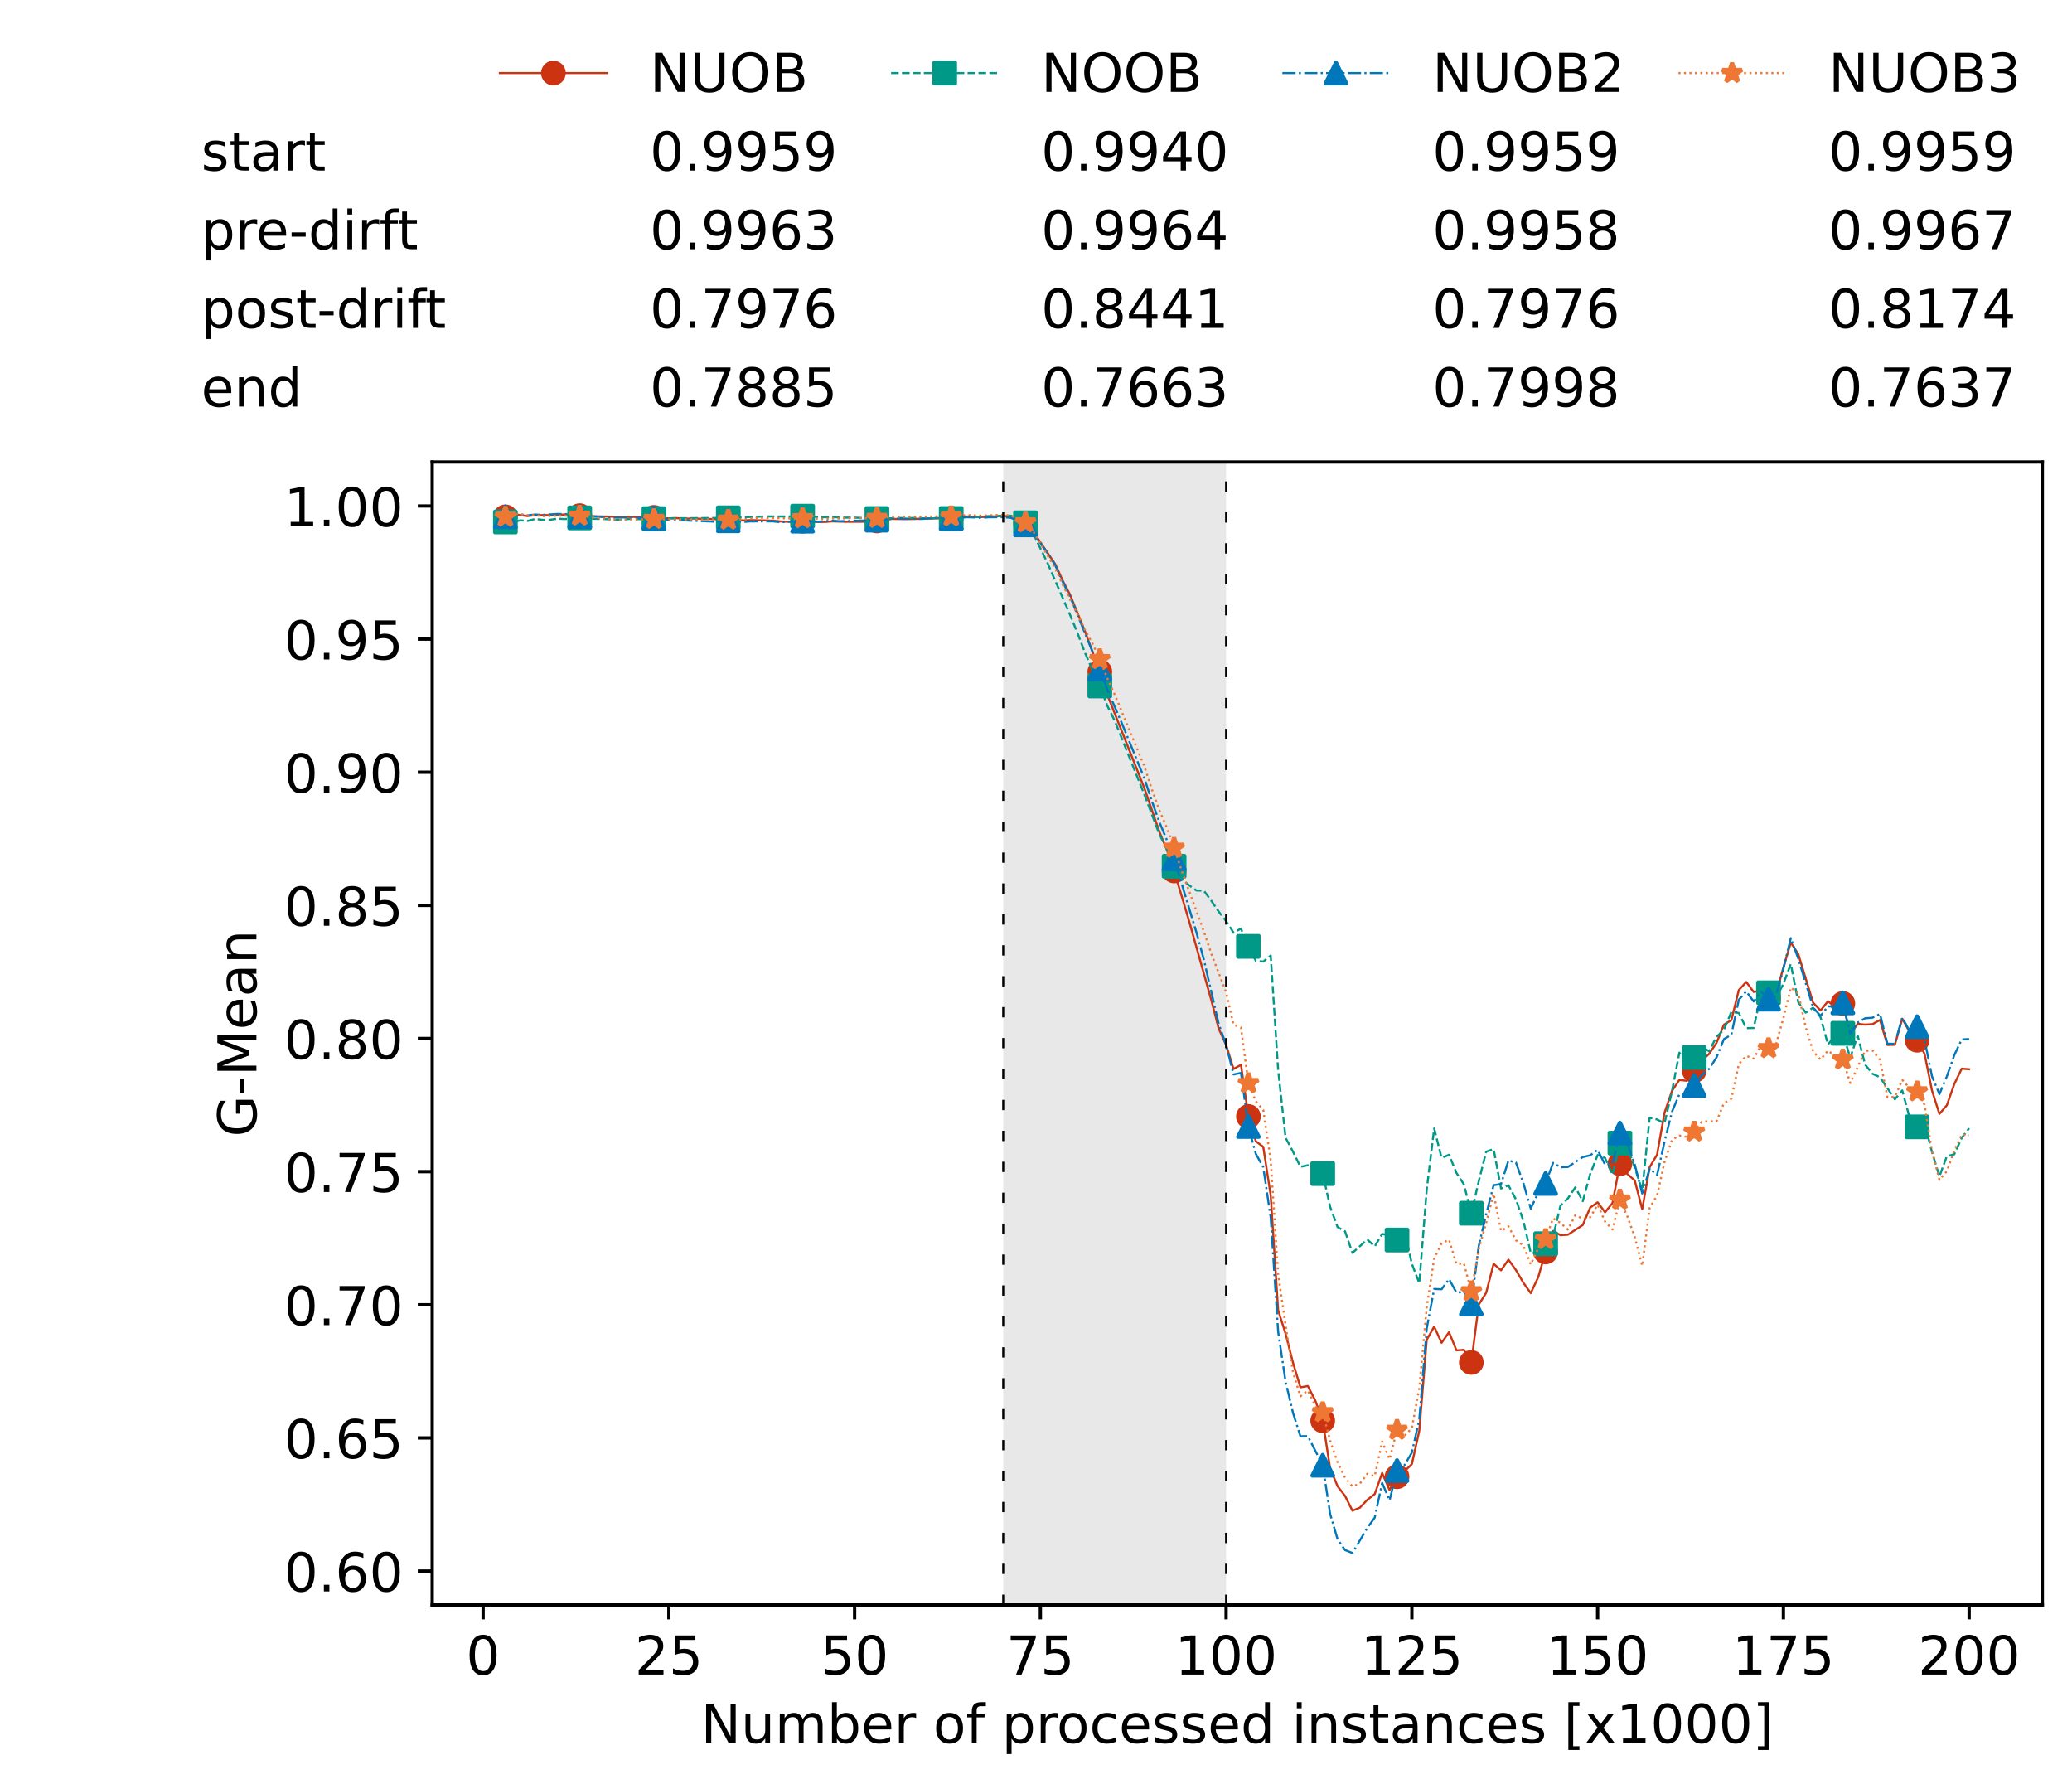 <?xml version="1.0" encoding="utf-8" standalone="no"?>
<!DOCTYPE svg PUBLIC "-//W3C//DTD SVG 1.1//EN"
  "http://www.w3.org/Graphics/SVG/1.1/DTD/svg11.dtd">
<!-- Created with matplotlib (https://matplotlib.org/) -->
<svg height="432.615pt" version="1.1" viewBox="0 0 502.65 432.615" width="502.65pt" xmlns="http://www.w3.org/2000/svg" xmlns:xlink="http://www.w3.org/1999/xlink">
 <defs>
  <style type="text/css">*{stroke-linecap:butt;stroke-linejoin:round;}</style>
 </defs>
 <g id="figure_1">
  <g id="patch_1">
   <path d="M 0 432.615 
L 502.65 432.615 
L 502.65 0 
L 0 0 
z
" style="fill:#ffffff;"/>
  </g>
  <g id="axes_1">
   <g id="patch_2">
    <path d="M 104.85 389.252 
L 495.45 389.252 
L 495.45 112.052 
L 104.85 112.052 
z
" style="fill:#ffffff;"/>
   </g>
   <g id="patch_3">
    <path clip-path="url(#pcf28c8663c)" d="M 297.446 389.252 
L 297.446 112.052 
L 243.372 112.052 
L 243.372 389.252 
z
" style="fill:#d3d3d3;opacity:0.5;"/>
   </g>
   <g id="matplotlib.axis_1">
    <g id="xtick_1">
     <g id="line2d_1">
      <defs>
       <path d="M 0 0 
L 0 3.5 
" id="m95c364f412" style="stroke:#000000;stroke-width:0.8;"/>
      </defs>
      <g>
       <use style="stroke:#000000;stroke-width:0.8;" x="117.197" xlink:href="#m95c364f412" y="389.252"/>
      </g>
     </g>
     <g id="text_1">
      <!-- 0 -->
      <g transform="translate(113.061 406.13)scale(0.13 -0.13)">
       <defs>
        <path d="M 31.781 66.406 
Q 24.172 66.406 20.328 58.906 
Q 16.5 51.422 16.5 36.375 
Q 16.5 21.391 20.328 13.891 
Q 24.172 6.391 31.781 6.391 
Q 39.453 6.391 43.281 13.891 
Q 47.125 21.391 47.125 36.375 
Q 47.125 51.422 43.281 58.906 
Q 39.453 66.406 31.781 66.406 
z
M 31.781 74.219 
Q 44.047 74.219 50.516 64.516 
Q 56.984 54.828 56.984 36.375 
Q 56.984 17.969 50.516 8.266 
Q 44.047 -1.422 31.781 -1.422 
Q 19.531 -1.422 13.062 8.266 
Q 6.594 17.969 6.594 36.375 
Q 6.594 54.828 13.062 64.516 
Q 19.531 74.219 31.781 74.219 
z
" id="DejaVuSans-48"/>
       </defs>
       <use xlink:href="#DejaVuSans-48"/>
      </g>
     </g>
    </g>
    <g id="xtick_2">
     <g id="line2d_2">
      <g>
       <use style="stroke:#000000;stroke-width:0.8;" x="162.259" xlink:href="#m95c364f412" y="389.252"/>
      </g>
     </g>
     <g id="text_2">
      <!-- 25 -->
      <g transform="translate(153.988 406.13)scale(0.13 -0.13)">
       <defs>
        <path d="M 19.188 8.297 
L 53.609 8.297 
L 53.609 0 
L 7.328 0 
L 7.328 8.297 
Q 12.938 14.109 22.625 23.891 
Q 32.328 33.688 34.812 36.531 
Q 39.547 41.844 41.422 45.531 
Q 43.312 49.219 43.312 52.781 
Q 43.312 58.594 39.234 62.25 
Q 35.156 65.922 28.609 65.922 
Q 23.969 65.922 18.812 64.312 
Q 13.672 62.703 7.812 59.422 
L 7.812 69.391 
Q 13.766 71.781 18.938 73 
Q 24.125 74.219 28.422 74.219 
Q 39.75 74.219 46.484 68.547 
Q 53.219 62.891 53.219 53.422 
Q 53.219 48.922 51.531 44.891 
Q 49.859 40.875 45.406 35.406 
Q 44.188 33.984 37.641 27.219 
Q 31.109 20.453 19.188 8.297 
z
" id="DejaVuSans-50"/>
        <path d="M 10.797 72.906 
L 49.516 72.906 
L 49.516 64.594 
L 19.828 64.594 
L 19.828 46.734 
Q 21.969 47.469 24.109 47.828 
Q 26.266 48.188 28.422 48.188 
Q 40.625 48.188 47.75 41.5 
Q 54.891 34.812 54.891 23.391 
Q 54.891 11.625 47.562 5.094 
Q 40.234 -1.422 26.906 -1.422 
Q 22.312 -1.422 17.547 -0.641 
Q 12.797 0.141 7.719 1.703 
L 7.719 11.625 
Q 12.109 9.234 16.797 8.062 
Q 21.484 6.891 26.703 6.891 
Q 35.156 6.891 40.078 11.328 
Q 45.016 15.766 45.016 23.391 
Q 45.016 31 40.078 35.438 
Q 35.156 39.891 26.703 39.891 
Q 22.75 39.891 18.812 39.016 
Q 14.891 38.141 10.797 36.281 
z
" id="DejaVuSans-53"/>
       </defs>
       <use xlink:href="#DejaVuSans-50"/>
       <use x="63.623" xlink:href="#DejaVuSans-53"/>
      </g>
     </g>
    </g>
    <g id="xtick_3">
     <g id="line2d_3">
      <g>
       <use style="stroke:#000000;stroke-width:0.8;" x="207.322" xlink:href="#m95c364f412" y="389.252"/>
      </g>
     </g>
     <g id="text_3">
      <!-- 50 -->
      <g transform="translate(199.05 406.13)scale(0.13 -0.13)">
       <use xlink:href="#DejaVuSans-53"/>
       <use x="63.623" xlink:href="#DejaVuSans-48"/>
      </g>
     </g>
    </g>
    <g id="xtick_4">
     <g id="line2d_4">
      <g>
       <use style="stroke:#000000;stroke-width:0.8;" x="252.384" xlink:href="#m95c364f412" y="389.252"/>
      </g>
     </g>
     <g id="text_4">
      <!-- 75 -->
      <g transform="translate(244.113 406.13)scale(0.13 -0.13)">
       <defs>
        <path d="M 8.203 72.906 
L 55.078 72.906 
L 55.078 68.703 
L 28.609 0 
L 18.312 0 
L 43.219 64.594 
L 8.203 64.594 
z
" id="DejaVuSans-55"/>
       </defs>
       <use xlink:href="#DejaVuSans-55"/>
       <use x="63.623" xlink:href="#DejaVuSans-53"/>
      </g>
     </g>
    </g>
    <g id="xtick_5">
     <g id="line2d_5">
      <g>
       <use style="stroke:#000000;stroke-width:0.8;" x="297.446" xlink:href="#m95c364f412" y="389.252"/>
      </g>
     </g>
     <g id="text_5">
      <!-- 100 -->
      <g transform="translate(285.039 406.13)scale(0.13 -0.13)">
       <defs>
        <path d="M 12.406 8.297 
L 28.516 8.297 
L 28.516 63.922 
L 10.984 60.406 
L 10.984 69.391 
L 28.422 72.906 
L 38.281 72.906 
L 38.281 8.297 
L 54.391 8.297 
L 54.391 0 
L 12.406 0 
z
" id="DejaVuSans-49"/>
       </defs>
       <use xlink:href="#DejaVuSans-49"/>
       <use x="63.623" xlink:href="#DejaVuSans-48"/>
       <use x="127.246" xlink:href="#DejaVuSans-48"/>
      </g>
     </g>
    </g>
    <g id="xtick_6">
     <g id="line2d_6">
      <g>
       <use style="stroke:#000000;stroke-width:0.8;" x="342.509" xlink:href="#m95c364f412" y="389.252"/>
      </g>
     </g>
     <g id="text_6">
      <!-- 125 -->
      <g transform="translate(330.102 406.13)scale(0.13 -0.13)">
       <use xlink:href="#DejaVuSans-49"/>
       <use x="63.623" xlink:href="#DejaVuSans-50"/>
       <use x="127.246" xlink:href="#DejaVuSans-53"/>
      </g>
     </g>
    </g>
    <g id="xtick_7">
     <g id="line2d_7">
      <g>
       <use style="stroke:#000000;stroke-width:0.8;" x="387.571" xlink:href="#m95c364f412" y="389.252"/>
      </g>
     </g>
     <g id="text_7">
      <!-- 150 -->
      <g transform="translate(375.164 406.13)scale(0.13 -0.13)">
       <use xlink:href="#DejaVuSans-49"/>
       <use x="63.623" xlink:href="#DejaVuSans-53"/>
       <use x="127.246" xlink:href="#DejaVuSans-48"/>
      </g>
     </g>
    </g>
    <g id="xtick_8">
     <g id="line2d_8">
      <g>
       <use style="stroke:#000000;stroke-width:0.8;" x="432.633" xlink:href="#m95c364f412" y="389.252"/>
      </g>
     </g>
     <g id="text_8">
      <!-- 175 -->
      <g transform="translate(420.226 406.13)scale(0.13 -0.13)">
       <use xlink:href="#DejaVuSans-49"/>
       <use x="63.623" xlink:href="#DejaVuSans-55"/>
       <use x="127.246" xlink:href="#DejaVuSans-53"/>
      </g>
     </g>
    </g>
    <g id="xtick_9">
     <g id="line2d_9">
      <g>
       <use style="stroke:#000000;stroke-width:0.8;" x="477.695" xlink:href="#m95c364f412" y="389.252"/>
      </g>
     </g>
     <g id="text_9">
      <!-- 200 -->
      <g transform="translate(465.289 406.13)scale(0.13 -0.13)">
       <use xlink:href="#DejaVuSans-50"/>
       <use x="63.623" xlink:href="#DejaVuSans-48"/>
       <use x="127.246" xlink:href="#DejaVuSans-48"/>
      </g>
     </g>
    </g>
    <g id="text_10">
     <!-- Number of processed instances [x1000] -->
     <g transform="translate(170.025 422.711)scale(0.13 -0.13)">
      <defs>
       <path d="M 9.812 72.906 
L 23.094 72.906 
L 55.422 11.922 
L 55.422 72.906 
L 64.984 72.906 
L 64.984 0 
L 51.703 0 
L 19.391 60.984 
L 19.391 0 
L 9.812 0 
z
" id="DejaVuSans-78"/>
       <path d="M 8.5 21.578 
L 8.5 54.688 
L 17.484 54.688 
L 17.484 21.922 
Q 17.484 14.156 20.5 10.266 
Q 23.531 6.391 29.594 6.391 
Q 36.859 6.391 41.078 11.031 
Q 45.312 15.672 45.312 23.688 
L 45.312 54.688 
L 54.297 54.688 
L 54.297 0 
L 45.312 0 
L 45.312 8.406 
Q 42.047 3.422 37.719 1 
Q 33.406 -1.422 27.688 -1.422 
Q 18.266 -1.422 13.375 4.438 
Q 8.5 10.297 8.5 21.578 
z
M 31.109 56 
z
" id="DejaVuSans-117"/>
       <path d="M 52 44.188 
Q 55.375 50.25 60.062 53.125 
Q 64.75 56 71.094 56 
Q 79.641 56 84.281 50.016 
Q 88.922 44.047 88.922 33.016 
L 88.922 0 
L 79.891 0 
L 79.891 32.719 
Q 79.891 40.578 77.094 44.375 
Q 74.312 48.188 68.609 48.188 
Q 61.625 48.188 57.562 43.547 
Q 53.516 38.922 53.516 30.906 
L 53.516 0 
L 44.484 0 
L 44.484 32.719 
Q 44.484 40.625 41.703 44.406 
Q 38.922 48.188 33.109 48.188 
Q 26.219 48.188 22.156 43.531 
Q 18.109 38.875 18.109 30.906 
L 18.109 0 
L 9.078 0 
L 9.078 54.688 
L 18.109 54.688 
L 18.109 46.188 
Q 21.188 51.219 25.484 53.609 
Q 29.781 56 35.688 56 
Q 41.656 56 45.828 52.969 
Q 50 49.953 52 44.188 
z
" id="DejaVuSans-109"/>
       <path d="M 48.688 27.297 
Q 48.688 37.203 44.609 42.844 
Q 40.531 48.484 33.406 48.484 
Q 26.266 48.484 22.188 42.844 
Q 18.109 37.203 18.109 27.297 
Q 18.109 17.391 22.188 11.75 
Q 26.266 6.109 33.406 6.109 
Q 40.531 6.109 44.609 11.75 
Q 48.688 17.391 48.688 27.297 
z
M 18.109 46.391 
Q 20.953 51.266 25.266 53.625 
Q 29.594 56 35.594 56 
Q 45.562 56 51.781 48.094 
Q 58.016 40.188 58.016 27.297 
Q 58.016 14.406 51.781 6.484 
Q 45.562 -1.422 35.594 -1.422 
Q 29.594 -1.422 25.266 0.953 
Q 20.953 3.328 18.109 8.203 
L 18.109 0 
L 9.078 0 
L 9.078 75.984 
L 18.109 75.984 
z
" id="DejaVuSans-98"/>
       <path d="M 56.203 29.594 
L 56.203 25.203 
L 14.891 25.203 
Q 15.484 15.922 20.484 11.062 
Q 25.484 6.203 34.422 6.203 
Q 39.594 6.203 44.453 7.469 
Q 49.312 8.734 54.109 11.281 
L 54.109 2.781 
Q 49.266 0.734 44.188 -0.344 
Q 39.109 -1.422 33.891 -1.422 
Q 20.797 -1.422 13.156 6.188 
Q 5.516 13.812 5.516 26.812 
Q 5.516 40.234 12.766 48.109 
Q 20.016 56 32.328 56 
Q 43.359 56 49.781 48.891 
Q 56.203 41.797 56.203 29.594 
z
M 47.219 32.234 
Q 47.125 39.594 43.094 43.984 
Q 39.062 48.391 32.422 48.391 
Q 24.906 48.391 20.391 44.141 
Q 15.875 39.891 15.188 32.172 
z
" id="DejaVuSans-101"/>
       <path d="M 41.109 46.297 
Q 39.594 47.172 37.812 47.578 
Q 36.031 48 33.891 48 
Q 26.266 48 22.188 43.047 
Q 18.109 38.094 18.109 28.812 
L 18.109 0 
L 9.078 0 
L 9.078 54.688 
L 18.109 54.688 
L 18.109 46.188 
Q 20.953 51.172 25.484 53.578 
Q 30.031 56 36.531 56 
Q 37.453 56 38.578 55.875 
Q 39.703 55.766 41.062 55.516 
z
" id="DejaVuSans-114"/>
       <path id="DejaVuSans-32"/>
       <path d="M 30.609 48.391 
Q 23.391 48.391 19.188 42.75 
Q 14.984 37.109 14.984 27.297 
Q 14.984 17.484 19.156 11.844 
Q 23.344 6.203 30.609 6.203 
Q 37.797 6.203 41.984 11.859 
Q 46.188 17.531 46.188 27.297 
Q 46.188 37.016 41.984 42.703 
Q 37.797 48.391 30.609 48.391 
z
M 30.609 56 
Q 42.328 56 49.016 48.375 
Q 55.719 40.766 55.719 27.297 
Q 55.719 13.875 49.016 6.219 
Q 42.328 -1.422 30.609 -1.422 
Q 18.844 -1.422 12.172 6.219 
Q 5.516 13.875 5.516 27.297 
Q 5.516 40.766 12.172 48.375 
Q 18.844 56 30.609 56 
z
" id="DejaVuSans-111"/>
       <path d="M 37.109 75.984 
L 37.109 68.5 
L 28.516 68.5 
Q 23.688 68.5 21.797 66.547 
Q 19.922 64.594 19.922 59.516 
L 19.922 54.688 
L 34.719 54.688 
L 34.719 47.703 
L 19.922 47.703 
L 19.922 0 
L 10.891 0 
L 10.891 47.703 
L 2.297 47.703 
L 2.297 54.688 
L 10.891 54.688 
L 10.891 58.5 
Q 10.891 67.625 15.141 71.797 
Q 19.391 75.984 28.609 75.984 
z
" id="DejaVuSans-102"/>
       <path d="M 18.109 8.203 
L 18.109 -20.797 
L 9.078 -20.797 
L 9.078 54.688 
L 18.109 54.688 
L 18.109 46.391 
Q 20.953 51.266 25.266 53.625 
Q 29.594 56 35.594 56 
Q 45.562 56 51.781 48.094 
Q 58.016 40.188 58.016 27.297 
Q 58.016 14.406 51.781 6.484 
Q 45.562 -1.422 35.594 -1.422 
Q 29.594 -1.422 25.266 0.953 
Q 20.953 3.328 18.109 8.203 
z
M 48.688 27.297 
Q 48.688 37.203 44.609 42.844 
Q 40.531 48.484 33.406 48.484 
Q 26.266 48.484 22.188 42.844 
Q 18.109 37.203 18.109 27.297 
Q 18.109 17.391 22.188 11.75 
Q 26.266 6.109 33.406 6.109 
Q 40.531 6.109 44.609 11.75 
Q 48.688 17.391 48.688 27.297 
z
" id="DejaVuSans-112"/>
       <path d="M 48.781 52.594 
L 48.781 44.188 
Q 44.969 46.297 41.141 47.344 
Q 37.312 48.391 33.406 48.391 
Q 24.656 48.391 19.812 42.844 
Q 14.984 37.312 14.984 27.297 
Q 14.984 17.281 19.812 11.734 
Q 24.656 6.203 33.406 6.203 
Q 37.312 6.203 41.141 7.25 
Q 44.969 8.297 48.781 10.406 
L 48.781 2.094 
Q 45.016 0.344 40.984 -0.531 
Q 36.969 -1.422 32.422 -1.422 
Q 20.062 -1.422 12.781 6.344 
Q 5.516 14.109 5.516 27.297 
Q 5.516 40.672 12.859 48.328 
Q 20.219 56 33.016 56 
Q 37.156 56 41.109 55.141 
Q 45.062 54.297 48.781 52.594 
z
" id="DejaVuSans-99"/>
       <path d="M 44.281 53.078 
L 44.281 44.578 
Q 40.484 46.531 36.375 47.5 
Q 32.281 48.484 27.875 48.484 
Q 21.188 48.484 17.844 46.438 
Q 14.5 44.391 14.5 40.281 
Q 14.5 37.156 16.891 35.375 
Q 19.281 33.594 26.516 31.984 
L 29.594 31.297 
Q 39.156 29.25 43.188 25.516 
Q 47.219 21.781 47.219 15.094 
Q 47.219 7.469 41.188 3.016 
Q 35.156 -1.422 24.609 -1.422 
Q 20.219 -1.422 15.453 -0.562 
Q 10.688 0.297 5.422 2 
L 5.422 11.281 
Q 10.406 8.688 15.234 7.391 
Q 20.062 6.109 24.812 6.109 
Q 31.156 6.109 34.562 8.281 
Q 37.984 10.453 37.984 14.406 
Q 37.984 18.062 35.516 20.016 
Q 33.062 21.969 24.703 23.781 
L 21.578 24.516 
Q 13.234 26.266 9.516 29.906 
Q 5.812 33.547 5.812 39.891 
Q 5.812 47.609 11.281 51.797 
Q 16.75 56 26.812 56 
Q 31.781 56 36.172 55.266 
Q 40.578 54.547 44.281 53.078 
z
" id="DejaVuSans-115"/>
       <path d="M 45.406 46.391 
L 45.406 75.984 
L 54.391 75.984 
L 54.391 0 
L 45.406 0 
L 45.406 8.203 
Q 42.578 3.328 38.25 0.953 
Q 33.938 -1.422 27.875 -1.422 
Q 17.969 -1.422 11.734 6.484 
Q 5.516 14.406 5.516 27.297 
Q 5.516 40.188 11.734 48.094 
Q 17.969 56 27.875 56 
Q 33.938 56 38.25 53.625 
Q 42.578 51.266 45.406 46.391 
z
M 14.797 27.297 
Q 14.797 17.391 18.875 11.75 
Q 22.953 6.109 30.078 6.109 
Q 37.203 6.109 41.297 11.75 
Q 45.406 17.391 45.406 27.297 
Q 45.406 37.203 41.297 42.844 
Q 37.203 48.484 30.078 48.484 
Q 22.953 48.484 18.875 42.844 
Q 14.797 37.203 14.797 27.297 
z
" id="DejaVuSans-100"/>
       <path d="M 9.422 54.688 
L 18.406 54.688 
L 18.406 0 
L 9.422 0 
z
M 9.422 75.984 
L 18.406 75.984 
L 18.406 64.594 
L 9.422 64.594 
z
" id="DejaVuSans-105"/>
       <path d="M 54.891 33.016 
L 54.891 0 
L 45.906 0 
L 45.906 32.719 
Q 45.906 40.484 42.875 44.328 
Q 39.844 48.188 33.797 48.188 
Q 26.516 48.188 22.312 43.547 
Q 18.109 38.922 18.109 30.906 
L 18.109 0 
L 9.078 0 
L 9.078 54.688 
L 18.109 54.688 
L 18.109 46.188 
Q 21.344 51.125 25.703 53.562 
Q 30.078 56 35.797 56 
Q 45.219 56 50.047 50.172 
Q 54.891 44.344 54.891 33.016 
z
" id="DejaVuSans-110"/>
       <path d="M 18.312 70.219 
L 18.312 54.688 
L 36.812 54.688 
L 36.812 47.703 
L 18.312 47.703 
L 18.312 18.016 
Q 18.312 11.328 20.141 9.422 
Q 21.969 7.516 27.594 7.516 
L 36.812 7.516 
L 36.812 0 
L 27.594 0 
Q 17.188 0 13.234 3.875 
Q 9.281 7.766 9.281 18.016 
L 9.281 47.703 
L 2.688 47.703 
L 2.688 54.688 
L 9.281 54.688 
L 9.281 70.219 
z
" id="DejaVuSans-116"/>
       <path d="M 34.281 27.484 
Q 23.391 27.484 19.188 25 
Q 14.984 22.516 14.984 16.5 
Q 14.984 11.719 18.141 8.906 
Q 21.297 6.109 26.703 6.109 
Q 34.188 6.109 38.703 11.406 
Q 43.219 16.703 43.219 25.484 
L 43.219 27.484 
z
M 52.203 31.203 
L 52.203 0 
L 43.219 0 
L 43.219 8.297 
Q 40.141 3.328 35.547 0.953 
Q 30.953 -1.422 24.312 -1.422 
Q 15.922 -1.422 10.953 3.297 
Q 6 8.016 6 15.922 
Q 6 25.141 12.172 29.828 
Q 18.359 34.516 30.609 34.516 
L 43.219 34.516 
L 43.219 35.406 
Q 43.219 41.609 39.141 45 
Q 35.062 48.391 27.688 48.391 
Q 23 48.391 18.547 47.266 
Q 14.109 46.141 10.016 43.891 
L 10.016 52.203 
Q 14.938 54.109 19.578 55.047 
Q 24.219 56 28.609 56 
Q 40.484 56 46.344 49.844 
Q 52.203 43.703 52.203 31.203 
z
" id="DejaVuSans-97"/>
       <path d="M 8.594 75.984 
L 29.297 75.984 
L 29.297 69 
L 17.578 69 
L 17.578 -6.203 
L 29.297 -6.203 
L 29.297 -13.188 
L 8.594 -13.188 
z
" id="DejaVuSans-91"/>
       <path d="M 54.891 54.688 
L 35.109 28.078 
L 55.906 0 
L 45.312 0 
L 29.391 21.484 
L 13.484 0 
L 2.875 0 
L 24.125 28.609 
L 4.688 54.688 
L 15.281 54.688 
L 29.781 35.203 
L 44.281 54.688 
z
" id="DejaVuSans-120"/>
       <path d="M 30.422 75.984 
L 30.422 -13.188 
L 9.719 -13.188 
L 9.719 -6.203 
L 21.391 -6.203 
L 21.391 69 
L 9.719 69 
L 9.719 75.984 
z
" id="DejaVuSans-93"/>
      </defs>
      <use xlink:href="#DejaVuSans-78"/>
      <use x="74.805" xlink:href="#DejaVuSans-117"/>
      <use x="138.184" xlink:href="#DejaVuSans-109"/>
      <use x="235.596" xlink:href="#DejaVuSans-98"/>
      <use x="299.072" xlink:href="#DejaVuSans-101"/>
      <use x="360.596" xlink:href="#DejaVuSans-114"/>
      <use x="401.709" xlink:href="#DejaVuSans-32"/>
      <use x="433.496" xlink:href="#DejaVuSans-111"/>
      <use x="494.678" xlink:href="#DejaVuSans-102"/>
      <use x="529.883" xlink:href="#DejaVuSans-32"/>
      <use x="561.67" xlink:href="#DejaVuSans-112"/>
      <use x="625.146" xlink:href="#DejaVuSans-114"/>
      <use x="664.01" xlink:href="#DejaVuSans-111"/>
      <use x="725.191" xlink:href="#DejaVuSans-99"/>
      <use x="780.172" xlink:href="#DejaVuSans-101"/>
      <use x="841.695" xlink:href="#DejaVuSans-115"/>
      <use x="893.795" xlink:href="#DejaVuSans-115"/>
      <use x="945.895" xlink:href="#DejaVuSans-101"/>
      <use x="1007.418" xlink:href="#DejaVuSans-100"/>
      <use x="1070.895" xlink:href="#DejaVuSans-32"/>
      <use x="1102.682" xlink:href="#DejaVuSans-105"/>
      <use x="1130.465" xlink:href="#DejaVuSans-110"/>
      <use x="1193.844" xlink:href="#DejaVuSans-115"/>
      <use x="1245.943" xlink:href="#DejaVuSans-116"/>
      <use x="1285.152" xlink:href="#DejaVuSans-97"/>
      <use x="1346.432" xlink:href="#DejaVuSans-110"/>
      <use x="1409.811" xlink:href="#DejaVuSans-99"/>
      <use x="1464.791" xlink:href="#DejaVuSans-101"/>
      <use x="1526.314" xlink:href="#DejaVuSans-115"/>
      <use x="1578.414" xlink:href="#DejaVuSans-32"/>
      <use x="1610.201" xlink:href="#DejaVuSans-91"/>
      <use x="1649.215" xlink:href="#DejaVuSans-120"/>
      <use x="1708.395" xlink:href="#DejaVuSans-49"/>
      <use x="1772.018" xlink:href="#DejaVuSans-48"/>
      <use x="1835.641" xlink:href="#DejaVuSans-48"/>
      <use x="1899.264" xlink:href="#DejaVuSans-48"/>
      <use x="1962.887" xlink:href="#DejaVuSans-93"/>
     </g>
    </g>
   </g>
   <g id="matplotlib.axis_2">
    <g id="ytick_1">
     <g id="line2d_10">
      <defs>
       <path d="M 0 0 
L -3.5 0 
" id="m10156f5443" style="stroke:#000000;stroke-width:0.8;"/>
      </defs>
      <g>
       <use style="stroke:#000000;stroke-width:0.8;" x="104.85" xlink:href="#m10156f5443" y="381.03"/>
      </g>
     </g>
     <g id="text_11">
      <!-- 0.60 -->
      <g transform="translate(68.905 385.969)scale(0.13 -0.13)">
       <defs>
        <path d="M 10.688 12.406 
L 21 12.406 
L 21 0 
L 10.688 0 
z
" id="DejaVuSans-46"/>
        <path d="M 33.016 40.375 
Q 26.375 40.375 22.484 35.828 
Q 18.609 31.297 18.609 23.391 
Q 18.609 15.531 22.484 10.953 
Q 26.375 6.391 33.016 6.391 
Q 39.656 6.391 43.531 10.953 
Q 47.406 15.531 47.406 23.391 
Q 47.406 31.297 43.531 35.828 
Q 39.656 40.375 33.016 40.375 
z
M 52.594 71.297 
L 52.594 62.312 
Q 48.875 64.062 45.094 64.984 
Q 41.312 65.922 37.594 65.922 
Q 27.828 65.922 22.672 59.328 
Q 17.531 52.734 16.797 39.406 
Q 19.672 43.656 24.016 45.922 
Q 28.375 48.188 33.594 48.188 
Q 44.578 48.188 50.953 41.516 
Q 57.328 34.859 57.328 23.391 
Q 57.328 12.156 50.688 5.359 
Q 44.047 -1.422 33.016 -1.422 
Q 20.359 -1.422 13.672 8.266 
Q 6.984 17.969 6.984 36.375 
Q 6.984 53.656 15.188 63.938 
Q 23.391 74.219 37.203 74.219 
Q 40.922 74.219 44.703 73.484 
Q 48.484 72.75 52.594 71.297 
z
" id="DejaVuSans-54"/>
       </defs>
       <use xlink:href="#DejaVuSans-48"/>
       <use x="63.623" xlink:href="#DejaVuSans-46"/>
       <use x="95.41" xlink:href="#DejaVuSans-54"/>
       <use x="159.033" xlink:href="#DejaVuSans-48"/>
      </g>
     </g>
    </g>
    <g id="ytick_2">
     <g id="line2d_11">
      <g>
       <use style="stroke:#000000;stroke-width:0.8;" x="104.85" xlink:href="#m10156f5443" y="348.741"/>
      </g>
     </g>
     <g id="text_12">
      <!-- 0.65 -->
      <g transform="translate(68.905 353.68)scale(0.13 -0.13)">
       <use xlink:href="#DejaVuSans-48"/>
       <use x="63.623" xlink:href="#DejaVuSans-46"/>
       <use x="95.41" xlink:href="#DejaVuSans-54"/>
       <use x="159.033" xlink:href="#DejaVuSans-53"/>
      </g>
     </g>
    </g>
    <g id="ytick_3">
     <g id="line2d_12">
      <g>
       <use style="stroke:#000000;stroke-width:0.8;" x="104.85" xlink:href="#m10156f5443" y="316.452"/>
      </g>
     </g>
     <g id="text_13">
      <!-- 0.70 -->
      <g transform="translate(68.905 321.391)scale(0.13 -0.13)">
       <use xlink:href="#DejaVuSans-48"/>
       <use x="63.623" xlink:href="#DejaVuSans-46"/>
       <use x="95.41" xlink:href="#DejaVuSans-55"/>
       <use x="159.033" xlink:href="#DejaVuSans-48"/>
      </g>
     </g>
    </g>
    <g id="ytick_4">
     <g id="line2d_13">
      <g>
       <use style="stroke:#000000;stroke-width:0.8;" x="104.85" xlink:href="#m10156f5443" y="284.163"/>
      </g>
     </g>
     <g id="text_14">
      <!-- 0.75 -->
      <g transform="translate(68.905 289.102)scale(0.13 -0.13)">
       <use xlink:href="#DejaVuSans-48"/>
       <use x="63.623" xlink:href="#DejaVuSans-46"/>
       <use x="95.41" xlink:href="#DejaVuSans-55"/>
       <use x="159.033" xlink:href="#DejaVuSans-53"/>
      </g>
     </g>
    </g>
    <g id="ytick_5">
     <g id="line2d_14">
      <g>
       <use style="stroke:#000000;stroke-width:0.8;" x="104.85" xlink:href="#m10156f5443" y="251.874"/>
      </g>
     </g>
     <g id="text_15">
      <!-- 0.80 -->
      <g transform="translate(68.905 256.813)scale(0.13 -0.13)">
       <defs>
        <path d="M 31.781 34.625 
Q 24.75 34.625 20.719 30.859 
Q 16.703 27.094 16.703 20.516 
Q 16.703 13.922 20.719 10.156 
Q 24.75 6.391 31.781 6.391 
Q 38.812 6.391 42.859 10.172 
Q 46.922 13.969 46.922 20.516 
Q 46.922 27.094 42.891 30.859 
Q 38.875 34.625 31.781 34.625 
z
M 21.922 38.812 
Q 15.578 40.375 12.031 44.719 
Q 8.5 49.078 8.5 55.328 
Q 8.5 64.062 14.719 69.141 
Q 20.953 74.219 31.781 74.219 
Q 42.672 74.219 48.875 69.141 
Q 55.078 64.062 55.078 55.328 
Q 55.078 49.078 51.531 44.719 
Q 48 40.375 41.703 38.812 
Q 48.828 37.156 52.797 32.312 
Q 56.781 27.484 56.781 20.516 
Q 56.781 9.906 50.312 4.234 
Q 43.844 -1.422 31.781 -1.422 
Q 19.734 -1.422 13.25 4.234 
Q 6.781 9.906 6.781 20.516 
Q 6.781 27.484 10.781 32.312 
Q 14.797 37.156 21.922 38.812 
z
M 18.312 54.391 
Q 18.312 48.734 21.844 45.562 
Q 25.391 42.391 31.781 42.391 
Q 38.141 42.391 41.719 45.562 
Q 45.312 48.734 45.312 54.391 
Q 45.312 60.062 41.719 63.234 
Q 38.141 66.406 31.781 66.406 
Q 25.391 66.406 21.844 63.234 
Q 18.312 60.062 18.312 54.391 
z
" id="DejaVuSans-56"/>
       </defs>
       <use xlink:href="#DejaVuSans-48"/>
       <use x="63.623" xlink:href="#DejaVuSans-46"/>
       <use x="95.41" xlink:href="#DejaVuSans-56"/>
       <use x="159.033" xlink:href="#DejaVuSans-48"/>
      </g>
     </g>
    </g>
    <g id="ytick_6">
     <g id="line2d_15">
      <g>
       <use style="stroke:#000000;stroke-width:0.8;" x="104.85" xlink:href="#m10156f5443" y="219.586"/>
      </g>
     </g>
     <g id="text_16">
      <!-- 0.85 -->
      <g transform="translate(68.905 224.525)scale(0.13 -0.13)">
       <use xlink:href="#DejaVuSans-48"/>
       <use x="63.623" xlink:href="#DejaVuSans-46"/>
       <use x="95.41" xlink:href="#DejaVuSans-56"/>
       <use x="159.033" xlink:href="#DejaVuSans-53"/>
      </g>
     </g>
    </g>
    <g id="ytick_7">
     <g id="line2d_16">
      <g>
       <use style="stroke:#000000;stroke-width:0.8;" x="104.85" xlink:href="#m10156f5443" y="187.297"/>
      </g>
     </g>
     <g id="text_17">
      <!-- 0.90 -->
      <g transform="translate(68.905 192.236)scale(0.13 -0.13)">
       <defs>
        <path d="M 10.984 1.516 
L 10.984 10.5 
Q 14.703 8.734 18.5 7.812 
Q 22.312 6.891 25.984 6.891 
Q 35.75 6.891 40.891 13.453 
Q 46.047 20.016 46.781 33.406 
Q 43.953 29.203 39.594 26.953 
Q 35.25 24.703 29.984 24.703 
Q 19.047 24.703 12.672 31.312 
Q 6.297 37.938 6.297 49.422 
Q 6.297 60.641 12.938 67.422 
Q 19.578 74.219 30.609 74.219 
Q 43.266 74.219 49.922 64.516 
Q 56.594 54.828 56.594 36.375 
Q 56.594 19.141 48.406 8.859 
Q 40.234 -1.422 26.422 -1.422 
Q 22.703 -1.422 18.891 -0.688 
Q 15.094 0.047 10.984 1.516 
z
M 30.609 32.422 
Q 37.25 32.422 41.125 36.953 
Q 45.016 41.5 45.016 49.422 
Q 45.016 57.281 41.125 61.844 
Q 37.25 66.406 30.609 66.406 
Q 23.969 66.406 20.094 61.844 
Q 16.219 57.281 16.219 49.422 
Q 16.219 41.5 20.094 36.953 
Q 23.969 32.422 30.609 32.422 
z
" id="DejaVuSans-57"/>
       </defs>
       <use xlink:href="#DejaVuSans-48"/>
       <use x="63.623" xlink:href="#DejaVuSans-46"/>
       <use x="95.41" xlink:href="#DejaVuSans-57"/>
       <use x="159.033" xlink:href="#DejaVuSans-48"/>
      </g>
     </g>
    </g>
    <g id="ytick_8">
     <g id="line2d_17">
      <g>
       <use style="stroke:#000000;stroke-width:0.8;" x="104.85" xlink:href="#m10156f5443" y="155.008"/>
      </g>
     </g>
     <g id="text_18">
      <!-- 0.95 -->
      <g transform="translate(68.905 159.947)scale(0.13 -0.13)">
       <use xlink:href="#DejaVuSans-48"/>
       <use x="63.623" xlink:href="#DejaVuSans-46"/>
       <use x="95.41" xlink:href="#DejaVuSans-57"/>
       <use x="159.033" xlink:href="#DejaVuSans-53"/>
      </g>
     </g>
    </g>
    <g id="ytick_9">
     <g id="line2d_18">
      <g>
       <use style="stroke:#000000;stroke-width:0.8;" x="104.85" xlink:href="#m10156f5443" y="122.719"/>
      </g>
     </g>
     <g id="text_19">
      <!-- 1.00 -->
      <g transform="translate(68.905 127.658)scale(0.13 -0.13)">
       <use xlink:href="#DejaVuSans-49"/>
       <use x="63.623" xlink:href="#DejaVuSans-46"/>
       <use x="95.41" xlink:href="#DejaVuSans-48"/>
       <use x="159.033" xlink:href="#DejaVuSans-48"/>
      </g>
     </g>
    </g>
    <g id="text_20">
     <!-- G-Mean -->
     <g transform="translate(62.201 275.744)rotate(-90)scale(0.13 -0.13)">
      <defs>
       <path d="M 59.516 10.406 
L 59.516 29.984 
L 43.406 29.984 
L 43.406 38.094 
L 69.281 38.094 
L 69.281 6.781 
Q 63.578 2.734 56.688 0.656 
Q 49.812 -1.422 42 -1.422 
Q 24.906 -1.422 15.25 8.562 
Q 5.609 18.562 5.609 36.375 
Q 5.609 54.25 15.25 64.234 
Q 24.906 74.219 42 74.219 
Q 49.125 74.219 55.547 72.453 
Q 61.969 70.703 67.391 67.281 
L 67.391 56.781 
Q 61.922 61.422 55.766 63.766 
Q 49.609 66.109 42.828 66.109 
Q 29.438 66.109 22.719 58.641 
Q 16.016 51.172 16.016 36.375 
Q 16.016 21.625 22.719 14.156 
Q 29.438 6.688 42.828 6.688 
Q 48.047 6.688 52.141 7.594 
Q 56.25 8.5 59.516 10.406 
z
" id="DejaVuSans-71"/>
       <path d="M 4.891 31.391 
L 31.203 31.391 
L 31.203 23.391 
L 4.891 23.391 
z
" id="DejaVuSans-45"/>
       <path d="M 9.812 72.906 
L 24.516 72.906 
L 43.109 23.297 
L 61.812 72.906 
L 76.516 72.906 
L 76.516 0 
L 66.891 0 
L 66.891 64.016 
L 48.094 14.016 
L 38.188 14.016 
L 19.391 64.016 
L 19.391 0 
L 9.812 0 
z
" id="DejaVuSans-77"/>
      </defs>
      <use xlink:href="#DejaVuSans-71"/>
      <use x="77.49" xlink:href="#DejaVuSans-45"/>
      <use x="113.574" xlink:href="#DejaVuSans-77"/>
      <use x="199.854" xlink:href="#DejaVuSans-101"/>
      <use x="261.377" xlink:href="#DejaVuSans-97"/>
      <use x="322.656" xlink:href="#DejaVuSans-110"/>
     </g>
    </g>
   </g>
   <g id="line2d_19"/>
   <g id="line2d_20"/>
   <g id="line2d_21"/>
   <g id="line2d_22"/>
   <g id="line2d_23"/>
   <g id="line2d_24">
    <path clip-path="url(#pcf28c8663c)" d="M 122.605 125.355 
L 124.407 124.683 
L 128.012 125.169 
L 129.815 124.928 
L 133.419 124.942 
L 137.024 124.798 
L 138.827 124.849 
L 142.432 125.187 
L 151.444 125.373 
L 155.049 125.367 
L 162.259 125.722 
L 164.062 125.655 
L 165.864 125.821 
L 167.667 125.756 
L 176.679 125.99 
L 178.482 125.997 
L 180.284 126.244 
L 182.087 126.147 
L 187.494 126.275 
L 189.297 126.467 
L 191.099 126.535 
L 192.902 126.405 
L 194.704 126.407 
L 198.309 126.591 
L 200.112 126.59 
L 201.914 126.46 
L 205.519 126.555 
L 209.124 126.55 
L 212.729 126.356 
L 214.532 126.225 
L 216.334 125.853 
L 219.939 125.912 
L 228.952 125.666 
L 230.754 125.704 
L 234.359 125.255 
L 237.964 125.419 
L 243.372 125.132 
L 245.174 125.294 
L 246.976 125.921 
L 248.779 126.913 
L 250.581 128.868 
L 255.989 136.821 
L 257.791 140.788 
L 259.594 144.245 
L 263.199 153.114 
L 266.804 162.902 
L 268.606 168.458 
L 274.014 182.083 
L 277.619 191.183 
L 281.224 201.64 
L 283.026 205.974 
L 284.829 211.229 
L 288.434 223.284 
L 293.841 242.534 
L 295.644 249.472 
L 297.446 253.448 
L 299.249 259.258 
L 301.051 258.259 
L 302.854 270.789 
L 304.656 276.796 
L 306.459 278.167 
L 308.261 289.926 
L 310.064 317.76 
L 311.866 323.452 
L 313.669 330.49 
L 315.471 336.474 
L 317.274 336.164 
L 319.076 339.673 
L 320.879 344.576 
L 322.681 356.153 
L 324.484 360.467 
L 326.286 362.794 
L 328.089 366.389 
L 329.891 365.662 
L 331.694 363.751 
L 333.496 362.362 
L 335.299 357.249 
L 337.101 361.391 
L 338.904 358.15 
L 340.706 356.837 
L 342.509 355.088 
L 344.311 347.006 
L 346.114 324.925 
L 347.916 321.752 
L 349.719 325.676 
L 351.521 323.096 
L 353.324 327.501 
L 355.126 327.387 
L 356.928 330.434 
L 358.731 316.415 
L 360.533 313.537 
L 362.336 306.512 
L 364.138 308.097 
L 365.941 305.506 
L 367.743 308.02 
L 369.546 311.088 
L 371.348 313.624 
L 373.151 309.78 
L 374.953 303.636 
L 376.756 298.576 
L 378.558 299.569 
L 380.361 299.452 
L 383.966 297.108 
L 385.768 292.872 
L 387.571 291.602 
L 389.373 294.006 
L 391.176 291.784 
L 392.978 282.252 
L 394.781 284.728 
L 396.583 286.321 
L 398.386 293.29 
L 400.188 283.092 
L 401.991 280.047 
L 403.793 269.893 
L 405.596 264.605 
L 407.398 261.926 
L 409.201 262.127 
L 412.806 257.279 
L 414.608 255.607 
L 416.411 252.935 
L 418.213 248.512 
L 420.016 247.419 
L 421.818 240.124 
L 423.621 238.162 
L 425.423 240.577 
L 427.226 240.218 
L 429.028 242.088 
L 430.831 241.167 
L 432.633 234.662 
L 434.436 228.609 
L 436.238 231.385 
L 439.843 243.18 
L 441.646 245.083 
L 443.448 242.84 
L 445.251 244.256 
L 447.053 243.374 
L 448.856 250.838 
L 450.658 248.301 
L 452.461 248.507 
L 454.263 248.388 
L 456.066 247.379 
L 457.868 253.43 
L 459.671 253.397 
L 461.473 247.068 
L 463.276 250.322 
L 465.078 252.292 
L 466.881 255.598 
L 468.683 264.494 
L 470.485 270.151 
L 472.288 268.063 
L 474.09 262.938 
L 475.893 259.192 
L 477.695 259.327 
L 477.695 259.327 
" style="fill:none;stroke:#cc3311;stroke-linecap:square;stroke-width:0.5;"/>
    <defs>
     <path d="M 0 2.5 
C 0.663 2.5 1.299 2.237 1.768 1.768 
C 2.237 1.299 2.5 0.663 2.5 0 
C 2.5 -0.663 2.237 -1.299 1.768 -1.768 
C 1.299 -2.237 0.663 -2.5 0 -2.5 
C -0.663 -2.5 -1.299 -2.237 -1.768 -1.768 
C -2.237 -1.299 -2.5 -0.663 -2.5 0 
C -2.5 0.663 -2.237 1.299 -1.768 1.768 
C -1.299 2.237 -0.663 2.5 0 2.5 
z
" id="md832f6768c" style="stroke:#cc3311;"/>
    </defs>
    <g clip-path="url(#pcf28c8663c)">
     <use style="fill:#cc3311;stroke:#cc3311;" x="122.605" xlink:href="#md832f6768c" y="125.355"/>
     <use style="fill:#cc3311;stroke:#cc3311;" x="140.629" xlink:href="#md832f6768c" y="125.064"/>
     <use style="fill:#cc3311;stroke:#cc3311;" x="158.654" xlink:href="#md832f6768c" y="125.488"/>
     <use style="fill:#cc3311;stroke:#cc3311;" x="176.679" xlink:href="#md832f6768c" y="125.99"/>
     <use style="fill:#cc3311;stroke:#cc3311;" x="194.704" xlink:href="#md832f6768c" y="126.407"/>
     <use style="fill:#cc3311;stroke:#cc3311;" x="212.729" xlink:href="#md832f6768c" y="126.356"/>
     <use style="fill:#cc3311;stroke:#cc3311;" x="230.754" xlink:href="#md832f6768c" y="125.704"/>
     <use style="fill:#cc3311;stroke:#cc3311;" x="248.779" xlink:href="#md832f6768c" y="126.913"/>
     <use style="fill:#cc3311;stroke:#cc3311;" x="266.804" xlink:href="#md832f6768c" y="162.902"/>
     <use style="fill:#cc3311;stroke:#cc3311;" x="284.829" xlink:href="#md832f6768c" y="211.229"/>
     <use style="fill:#cc3311;stroke:#cc3311;" x="302.854" xlink:href="#md832f6768c" y="270.789"/>
     <use style="fill:#cc3311;stroke:#cc3311;" x="320.879" xlink:href="#md832f6768c" y="344.576"/>
     <use style="fill:#cc3311;stroke:#cc3311;" x="338.904" xlink:href="#md832f6768c" y="358.15"/>
     <use style="fill:#cc3311;stroke:#cc3311;" x="356.928" xlink:href="#md832f6768c" y="330.434"/>
     <use style="fill:#cc3311;stroke:#cc3311;" x="374.953" xlink:href="#md832f6768c" y="303.636"/>
     <use style="fill:#cc3311;stroke:#cc3311;" x="392.978" xlink:href="#md832f6768c" y="282.252"/>
     <use style="fill:#cc3311;stroke:#cc3311;" x="411.003" xlink:href="#md832f6768c" y="259.677"/>
     <use style="fill:#cc3311;stroke:#cc3311;" x="429.028" xlink:href="#md832f6768c" y="242.088"/>
     <use style="fill:#cc3311;stroke:#cc3311;" x="447.053" xlink:href="#md832f6768c" y="243.374"/>
     <use style="fill:#cc3311;stroke:#cc3311;" x="465.078" xlink:href="#md832f6768c" y="252.292"/>
    </g>
   </g>
   <g id="line2d_25"/>
   <g id="line2d_26"/>
   <g id="line2d_27"/>
   <g id="line2d_28"/>
   <g id="line2d_29">
    <path clip-path="url(#pcf28c8663c)" d="M 122.605 126.595 
L 124.407 126.66 
L 126.21 126.208 
L 128.012 126.341 
L 129.815 125.865 
L 131.617 126.086 
L 133.419 126.065 
L 135.222 125.8 
L 137.024 125.891 
L 140.629 125.606 
L 142.432 125.804 
L 146.037 125.869 
L 149.642 126.035 
L 153.247 125.846 
L 155.049 125.918 
L 160.457 125.721 
L 174.877 125.622 
L 182.087 125.387 
L 185.692 125.258 
L 196.507 125.285 
L 200.112 125.45 
L 201.914 125.351 
L 203.717 125.542 
L 207.322 125.544 
L 210.927 125.704 
L 214.532 125.774 
L 218.137 125.619 
L 219.939 125.689 
L 221.742 125.625 
L 225.347 125.76 
L 227.149 125.665 
L 230.754 125.763 
L 234.359 125.462 
L 237.964 125.395 
L 239.767 125.172 
L 245.174 125.066 
L 246.976 125.843 
L 248.779 126.801 
L 250.581 129.25 
L 254.186 136.696 
L 259.594 149.141 
L 261.396 153.55 
L 263.199 158.293 
L 265.001 162.481 
L 266.804 166.368 
L 268.606 171.129 
L 270.409 174.787 
L 277.619 192.724 
L 281.224 202.258 
L 283.026 205.868 
L 284.829 210.093 
L 286.631 213.226 
L 288.434 214.677 
L 290.236 215.972 
L 292.039 216.013 
L 293.841 218.454 
L 295.644 221.094 
L 297.446 223.408 
L 299.249 226.201 
L 301.051 225.223 
L 302.854 229.526 
L 304.656 233.057 
L 306.459 233.21 
L 308.261 231.761 
L 310.064 259.474 
L 311.866 275.941 
L 313.669 279.327 
L 315.471 282.993 
L 317.274 282.615 
L 319.076 283.221 
L 320.879 284.635 
L 322.681 292.699 
L 324.484 297.617 
L 326.286 298.627 
L 328.089 303.87 
L 331.694 300.622 
L 333.496 302.307 
L 335.299 299.278 
L 337.101 299.599 
L 338.904 300.742 
L 340.706 298.524 
L 342.509 306.533 
L 344.311 311.213 
L 346.114 288.485 
L 347.916 273.703 
L 349.719 280.84 
L 351.521 280.067 
L 353.324 284.469 
L 355.126 287.245 
L 356.928 294.24 
L 358.731 286.507 
L 360.533 279.32 
L 362.336 278.686 
L 364.138 288.254 
L 365.941 287.484 
L 367.743 290.872 
L 369.546 296.057 
L 371.348 303.885 
L 373.151 303.827 
L 374.953 301.645 
L 376.756 299.946 
L 378.558 292.417 
L 380.361 290.644 
L 382.163 287.975 
L 383.966 291.325 
L 385.768 284.746 
L 387.571 280.139 
L 389.373 280.843 
L 391.176 284.88 
L 392.978 277.244 
L 394.781 278.194 
L 396.583 283.206 
L 398.386 288.672 
L 400.188 271.096 
L 401.991 271.506 
L 403.793 272.431 
L 405.596 264.743 
L 407.398 255.31 
L 409.201 257.786 
L 411.003 256.493 
L 412.806 253.85 
L 414.608 254.958 
L 416.411 251.469 
L 418.213 249.743 
L 420.016 245.422 
L 421.818 245.687 
L 423.621 249.368 
L 425.423 249.321 
L 427.226 241.23 
L 429.028 240.783 
L 430.831 242.132 
L 432.633 238.609 
L 434.436 233.79 
L 436.238 243.052 
L 438.041 245.597 
L 439.843 244.405 
L 441.646 246.702 
L 443.448 253.318 
L 445.251 251.116 
L 447.053 250.616 
L 448.856 256.548 
L 450.658 251.143 
L 452.461 258.212 
L 454.263 260.438 
L 456.066 261.262 
L 459.671 266.612 
L 461.473 264.471 
L 463.276 271.2 
L 465.078 273.301 
L 466.881 272.349 
L 468.683 279.41 
L 470.485 285.316 
L 472.288 280.423 
L 474.09 279.96 
L 475.893 275.974 
L 477.695 273.638 
L 477.695 273.638 
" style="fill:none;stroke:#009988;stroke-dasharray:1.85,0.8;stroke-dashoffset:0;stroke-width:0.5;"/>
    <defs>
     <path d="M -2.5 2.5 
L 2.5 2.5 
L 2.5 -2.5 
L -2.5 -2.5 
z
" id="m38da8d803a" style="stroke:#009988;stroke-linejoin:miter;"/>
    </defs>
    <g clip-path="url(#pcf28c8663c)">
     <use style="fill:#009988;stroke:#009988;stroke-linejoin:miter;" x="122.605" xlink:href="#m38da8d803a" y="126.595"/>
     <use style="fill:#009988;stroke:#009988;stroke-linejoin:miter;" x="140.629" xlink:href="#m38da8d803a" y="125.606"/>
     <use style="fill:#009988;stroke:#009988;stroke-linejoin:miter;" x="158.654" xlink:href="#m38da8d803a" y="125.793"/>
     <use style="fill:#009988;stroke:#009988;stroke-linejoin:miter;" x="176.679" xlink:href="#m38da8d803a" y="125.589"/>
     <use style="fill:#009988;stroke:#009988;stroke-linejoin:miter;" x="194.704" xlink:href="#m38da8d803a" y="125.188"/>
     <use style="fill:#009988;stroke:#009988;stroke-linejoin:miter;" x="212.729" xlink:href="#m38da8d803a" y="125.771"/>
     <use style="fill:#009988;stroke:#009988;stroke-linejoin:miter;" x="230.754" xlink:href="#m38da8d803a" y="125.763"/>
     <use style="fill:#009988;stroke:#009988;stroke-linejoin:miter;" x="248.779" xlink:href="#m38da8d803a" y="126.801"/>
     <use style="fill:#009988;stroke:#009988;stroke-linejoin:miter;" x="266.804" xlink:href="#m38da8d803a" y="166.368"/>
     <use style="fill:#009988;stroke:#009988;stroke-linejoin:miter;" x="284.829" xlink:href="#m38da8d803a" y="210.093"/>
     <use style="fill:#009988;stroke:#009988;stroke-linejoin:miter;" x="302.854" xlink:href="#m38da8d803a" y="229.526"/>
     <use style="fill:#009988;stroke:#009988;stroke-linejoin:miter;" x="320.879" xlink:href="#m38da8d803a" y="284.635"/>
     <use style="fill:#009988;stroke:#009988;stroke-linejoin:miter;" x="338.904" xlink:href="#m38da8d803a" y="300.742"/>
     <use style="fill:#009988;stroke:#009988;stroke-linejoin:miter;" x="356.928" xlink:href="#m38da8d803a" y="294.24"/>
     <use style="fill:#009988;stroke:#009988;stroke-linejoin:miter;" x="374.953" xlink:href="#m38da8d803a" y="301.645"/>
     <use style="fill:#009988;stroke:#009988;stroke-linejoin:miter;" x="392.978" xlink:href="#m38da8d803a" y="277.244"/>
     <use style="fill:#009988;stroke:#009988;stroke-linejoin:miter;" x="411.003" xlink:href="#m38da8d803a" y="256.493"/>
     <use style="fill:#009988;stroke:#009988;stroke-linejoin:miter;" x="429.028" xlink:href="#m38da8d803a" y="240.783"/>
     <use style="fill:#009988;stroke:#009988;stroke-linejoin:miter;" x="447.053" xlink:href="#m38da8d803a" y="250.616"/>
     <use style="fill:#009988;stroke:#009988;stroke-linejoin:miter;" x="465.078" xlink:href="#m38da8d803a" y="273.301"/>
    </g>
   </g>
   <g id="line2d_30"/>
   <g id="line2d_31"/>
   <g id="line2d_32"/>
   <g id="line2d_33"/>
   <g id="line2d_34">
    <path clip-path="url(#pcf28c8663c)" d="M 122.605 125.355 
L 124.407 124.683 
L 128.012 124.999 
L 129.815 124.792 
L 131.617 124.877 
L 135.222 124.652 
L 138.827 124.713 
L 140.629 125.273 
L 144.234 125.26 
L 147.839 125.52 
L 151.444 125.503 
L 153.247 125.456 
L 156.852 125.701 
L 158.654 125.728 
L 162.259 126.059 
L 169.469 126.355 
L 174.877 126.593 
L 176.679 126.31 
L 178.482 126.352 
L 180.284 126.598 
L 182.087 126.466 
L 187.494 126.462 
L 189.297 126.654 
L 194.704 126.406 
L 198.309 126.526 
L 201.914 126.298 
L 203.717 126.426 
L 212.729 126.162 
L 214.532 126.097 
L 216.334 125.726 
L 223.544 125.872 
L 227.149 125.604 
L 228.952 125.635 
L 230.754 125.804 
L 234.359 125.387 
L 237.964 125.618 
L 239.767 125.458 
L 243.372 125.427 
L 245.174 125.589 
L 246.976 126.28 
L 248.779 127.299 
L 250.581 129.185 
L 254.186 134.259 
L 255.989 137.116 
L 257.791 141.099 
L 259.594 144.706 
L 265.001 157.987 
L 266.804 162.283 
L 268.606 167.212 
L 272.211 175.544 
L 277.619 188.774 
L 279.421 194.27 
L 281.224 199.304 
L 283.026 203.622 
L 284.829 208.286 
L 290.236 226.1 
L 292.039 232.708 
L 295.644 248.323 
L 297.446 253.431 
L 299.249 260.596 
L 301.051 260.222 
L 302.854 273.217 
L 304.656 279.853 
L 306.459 283.075 
L 308.261 295.325 
L 310.064 322.93 
L 311.866 335.101 
L 313.669 342.664 
L 315.471 348.339 
L 317.274 348.311 
L 320.879 355.373 
L 322.681 367.177 
L 324.484 373.32 
L 326.286 375.932 
L 328.089 376.652 
L 331.694 370.559 
L 333.496 368.07 
L 335.299 359.658 
L 337.101 363.866 
L 338.904 356.662 
L 340.706 355.365 
L 342.509 352.302 
L 344.311 344.247 
L 346.114 322.19 
L 347.916 312.611 
L 349.719 312.688 
L 351.521 310.217 
L 353.324 313.496 
L 355.126 313.344 
L 356.928 316.265 
L 358.731 302.184 
L 360.533 294.534 
L 362.336 287.453 
L 364.138 287.175 
L 365.941 281.46 
L 367.743 281.943 
L 369.546 286.919 
L 371.348 293.126 
L 373.151 289.276 
L 374.953 287.022 
L 376.756 282.039 
L 378.558 283.089 
L 380.361 283.037 
L 383.966 280.633 
L 385.768 280.203 
L 387.571 278.898 
L 389.373 282.451 
L 391.176 282.22 
L 392.978 274.817 
L 394.781 277.333 
L 396.583 282.449 
L 398.386 289.463 
L 400.188 283.423 
L 401.991 284.985 
L 403.793 276.923 
L 405.596 269.66 
L 407.398 265.403 
L 409.201 265.649 
L 412.806 260.804 
L 414.608 259.265 
L 416.411 256.465 
L 418.213 252.014 
L 420.016 250.936 
L 421.818 242.48 
L 423.621 240.454 
L 425.423 242.891 
L 427.226 240.524 
L 429.028 242.332 
L 430.831 241.524 
L 432.633 234.981 
L 434.436 227.535 
L 436.238 232.478 
L 439.843 244.347 
L 441.646 246.389 
L 443.448 244.077 
L 445.251 244.151 
L 447.053 243.225 
L 448.856 250.694 
L 450.658 248.005 
L 452.461 246.974 
L 454.263 246.825 
L 456.066 245.94 
L 457.868 253.145 
L 459.671 253.155 
L 461.473 246.803 
L 463.276 250.111 
L 465.078 249.009 
L 466.881 252.185 
L 468.683 261.067 
L 470.485 265.355 
L 472.288 261.065 
L 474.09 255.93 
L 475.893 252.091 
L 477.695 252.005 
L 477.695 252.005 
" style="fill:none;stroke:#0077bb;stroke-dasharray:3.2,0.8,0.5,0.8;stroke-dashoffset:0;stroke-width:0.5;"/>
    <defs>
     <path d="M 0 -2.5 
L -2.5 2.5 
L 2.5 2.5 
z
" id="mc6e1b1aa88" style="stroke:#0077bb;stroke-linejoin:miter;"/>
    </defs>
    <g clip-path="url(#pcf28c8663c)">
     <use style="fill:#0077bb;stroke:#0077bb;stroke-linejoin:miter;" x="122.605" xlink:href="#mc6e1b1aa88" y="125.355"/>
     <use style="fill:#0077bb;stroke:#0077bb;stroke-linejoin:miter;" x="140.629" xlink:href="#mc6e1b1aa88" y="125.273"/>
     <use style="fill:#0077bb;stroke:#0077bb;stroke-linejoin:miter;" x="158.654" xlink:href="#mc6e1b1aa88" y="125.728"/>
     <use style="fill:#0077bb;stroke:#0077bb;stroke-linejoin:miter;" x="176.679" xlink:href="#mc6e1b1aa88" y="126.31"/>
     <use style="fill:#0077bb;stroke:#0077bb;stroke-linejoin:miter;" x="194.704" xlink:href="#mc6e1b1aa88" y="126.406"/>
     <use style="fill:#0077bb;stroke:#0077bb;stroke-linejoin:miter;" x="212.729" xlink:href="#mc6e1b1aa88" y="126.162"/>
     <use style="fill:#0077bb;stroke:#0077bb;stroke-linejoin:miter;" x="230.754" xlink:href="#mc6e1b1aa88" y="125.804"/>
     <use style="fill:#0077bb;stroke:#0077bb;stroke-linejoin:miter;" x="248.779" xlink:href="#mc6e1b1aa88" y="127.299"/>
     <use style="fill:#0077bb;stroke:#0077bb;stroke-linejoin:miter;" x="266.804" xlink:href="#mc6e1b1aa88" y="162.283"/>
     <use style="fill:#0077bb;stroke:#0077bb;stroke-linejoin:miter;" x="284.829" xlink:href="#mc6e1b1aa88" y="208.286"/>
     <use style="fill:#0077bb;stroke:#0077bb;stroke-linejoin:miter;" x="302.854" xlink:href="#mc6e1b1aa88" y="273.217"/>
     <use style="fill:#0077bb;stroke:#0077bb;stroke-linejoin:miter;" x="320.879" xlink:href="#mc6e1b1aa88" y="355.373"/>
     <use style="fill:#0077bb;stroke:#0077bb;stroke-linejoin:miter;" x="338.904" xlink:href="#mc6e1b1aa88" y="356.662"/>
     <use style="fill:#0077bb;stroke:#0077bb;stroke-linejoin:miter;" x="356.928" xlink:href="#mc6e1b1aa88" y="316.265"/>
     <use style="fill:#0077bb;stroke:#0077bb;stroke-linejoin:miter;" x="374.953" xlink:href="#mc6e1b1aa88" y="287.022"/>
     <use style="fill:#0077bb;stroke:#0077bb;stroke-linejoin:miter;" x="392.978" xlink:href="#mc6e1b1aa88" y="274.817"/>
     <use style="fill:#0077bb;stroke:#0077bb;stroke-linejoin:miter;" x="411.003" xlink:href="#mc6e1b1aa88" y="263.283"/>
     <use style="fill:#0077bb;stroke:#0077bb;stroke-linejoin:miter;" x="429.028" xlink:href="#mc6e1b1aa88" y="242.332"/>
     <use style="fill:#0077bb;stroke:#0077bb;stroke-linejoin:miter;" x="447.053" xlink:href="#mc6e1b1aa88" y="243.225"/>
     <use style="fill:#0077bb;stroke:#0077bb;stroke-linejoin:miter;" x="465.078" xlink:href="#mc6e1b1aa88" y="249.009"/>
    </g>
   </g>
   <g id="line2d_35"/>
   <g id="line2d_36"/>
   <g id="line2d_37"/>
   <g id="line2d_38"/>
   <g id="line2d_39">
    <path clip-path="url(#pcf28c8663c)" d="M 122.605 125.355 
L 124.407 124.683 
L 126.21 124.677 
L 128.012 125.005 
L 129.815 124.922 
L 131.617 125.207 
L 135.222 125.066 
L 140.629 125.106 
L 147.839 125.949 
L 180.284 125.985 
L 183.889 125.564 
L 196.507 125.847 
L 200.112 125.874 
L 201.914 125.742 
L 203.717 125.774 
L 205.519 125.676 
L 210.927 125.707 
L 214.532 125.546 
L 216.334 125.337 
L 219.939 125.43 
L 223.544 125.326 
L 228.952 125.217 
L 230.754 125.255 
L 234.359 124.938 
L 237.964 125.069 
L 243.372 124.877 
L 245.174 125.067 
L 246.976 125.727 
L 248.779 126.72 
L 250.581 128.753 
L 255.989 137.861 
L 257.791 141.789 
L 261.396 148.997 
L 263.199 152.783 
L 265.001 156.003 
L 266.804 159.901 
L 268.606 164.439 
L 270.409 168.419 
L 277.619 185.902 
L 279.421 191.394 
L 281.224 196.43 
L 283.026 200.63 
L 284.829 205.631 
L 286.631 211.099 
L 292.039 225.851 
L 293.841 231.289 
L 297.446 240.662 
L 299.249 248.539 
L 301.051 249.199 
L 302.854 262.733 
L 304.656 267.13 
L 306.459 269.209 
L 308.261 281.366 
L 310.064 308.99 
L 311.866 321.368 
L 313.669 332.821 
L 315.471 338.67 
L 317.274 337.24 
L 319.076 341.029 
L 320.879 342.54 
L 322.681 349.386 
L 324.484 354.662 
L 326.286 358.341 
L 328.089 360.511 
L 329.891 359.839 
L 331.694 357.435 
L 333.496 358.02 
L 335.299 349.59 
L 337.101 353.903 
L 338.904 346.799 
L 340.706 348.242 
L 342.509 346.376 
L 344.311 336.681 
L 346.114 316.984 
L 347.916 305.248 
L 349.719 301.547 
L 351.521 300.672 
L 353.324 306.564 
L 355.126 306.399 
L 356.928 313.209 
L 358.731 302.922 
L 360.533 296.611 
L 362.336 289.493 
L 364.138 298.556 
L 365.941 297.42 
L 367.743 300.799 
L 369.546 302.049 
L 371.348 306.665 
L 373.151 302.74 
L 374.953 300.549 
L 376.756 295.495 
L 378.558 296.591 
L 380.361 298.223 
L 382.163 294.722 
L 383.966 295.587 
L 385.768 295.215 
L 387.571 292.19 
L 389.373 296.28 
L 391.176 298.182 
L 392.978 290.977 
L 394.781 294.989 
L 396.583 300.028 
L 398.386 307 
L 400.188 292.982 
L 401.991 289.935 
L 403.793 281.837 
L 405.596 276.452 
L 407.398 275.415 
L 409.201 275.734 
L 411.003 274.486 
L 412.806 272.114 
L 414.608 271.912 
L 416.411 272.009 
L 418.213 267.561 
L 420.016 266.488 
L 421.818 258.075 
L 423.621 256.094 
L 425.423 256.731 
L 427.226 253.575 
L 429.028 254.251 
L 430.831 253.334 
L 432.633 246.932 
L 434.436 239.514 
L 436.238 240.915 
L 438.041 249.094 
L 439.843 254.986 
L 441.646 256.981 
L 443.448 254.812 
L 445.251 256.179 
L 447.053 256.992 
L 448.856 262.673 
L 452.461 254.866 
L 454.263 254.794 
L 456.066 257.035 
L 457.868 266.076 
L 459.671 266.056 
L 461.473 261.908 
L 463.276 263.934 
L 465.078 264.732 
L 466.881 267.971 
L 468.683 279.191 
L 470.485 286.158 
L 472.288 284.053 
L 474.09 279 
L 475.893 275.186 
L 477.695 275.322 
L 477.695 275.322 
" style="fill:none;stroke:#ee7733;stroke-dasharray:0.5,0.825;stroke-dashoffset:0;stroke-width:0.5;"/>
    <defs>
     <path d="M 0 -2.5 
L -0.561 -0.773 
L -2.378 -0.773 
L -0.908 0.295 
L -1.469 2.023 
L -0 0.955 
L 1.469 2.023 
L 0.908 0.295 
L 2.378 -0.773 
L 0.561 -0.773 
z
" id="m7663c58b79" style="stroke:#ee7733;stroke-linejoin:bevel;"/>
    </defs>
    <g clip-path="url(#pcf28c8663c)">
     <use style="fill:#ee7733;stroke:#ee7733;stroke-linejoin:bevel;" x="122.605" xlink:href="#m7663c58b79" y="125.355"/>
     <use style="fill:#ee7733;stroke:#ee7733;stroke-linejoin:bevel;" x="140.629" xlink:href="#m7663c58b79" y="125.106"/>
     <use style="fill:#ee7733;stroke:#ee7733;stroke-linejoin:bevel;" x="158.654" xlink:href="#m7663c58b79" y="125.89"/>
     <use style="fill:#ee7733;stroke:#ee7733;stroke-linejoin:bevel;" x="176.679" xlink:href="#m7663c58b79" y="126.075"/>
     <use style="fill:#ee7733;stroke:#ee7733;stroke-linejoin:bevel;" x="194.704" xlink:href="#m7663c58b79" y="125.719"/>
     <use style="fill:#ee7733;stroke:#ee7733;stroke-linejoin:bevel;" x="212.729" xlink:href="#m7663c58b79" y="125.643"/>
     <use style="fill:#ee7733;stroke:#ee7733;stroke-linejoin:bevel;" x="230.754" xlink:href="#m7663c58b79" y="125.255"/>
     <use style="fill:#ee7733;stroke:#ee7733;stroke-linejoin:bevel;" x="248.779" xlink:href="#m7663c58b79" y="126.72"/>
     <use style="fill:#ee7733;stroke:#ee7733;stroke-linejoin:bevel;" x="266.804" xlink:href="#m7663c58b79" y="159.901"/>
     <use style="fill:#ee7733;stroke:#ee7733;stroke-linejoin:bevel;" x="284.829" xlink:href="#m7663c58b79" y="205.631"/>
     <use style="fill:#ee7733;stroke:#ee7733;stroke-linejoin:bevel;" x="302.854" xlink:href="#m7663c58b79" y="262.733"/>
     <use style="fill:#ee7733;stroke:#ee7733;stroke-linejoin:bevel;" x="320.879" xlink:href="#m7663c58b79" y="342.54"/>
     <use style="fill:#ee7733;stroke:#ee7733;stroke-linejoin:bevel;" x="338.904" xlink:href="#m7663c58b79" y="346.799"/>
     <use style="fill:#ee7733;stroke:#ee7733;stroke-linejoin:bevel;" x="356.928" xlink:href="#m7663c58b79" y="313.209"/>
     <use style="fill:#ee7733;stroke:#ee7733;stroke-linejoin:bevel;" x="374.953" xlink:href="#m7663c58b79" y="300.549"/>
     <use style="fill:#ee7733;stroke:#ee7733;stroke-linejoin:bevel;" x="392.978" xlink:href="#m7663c58b79" y="290.977"/>
     <use style="fill:#ee7733;stroke:#ee7733;stroke-linejoin:bevel;" x="411.003" xlink:href="#m7663c58b79" y="274.486"/>
     <use style="fill:#ee7733;stroke:#ee7733;stroke-linejoin:bevel;" x="429.028" xlink:href="#m7663c58b79" y="254.251"/>
     <use style="fill:#ee7733;stroke:#ee7733;stroke-linejoin:bevel;" x="447.053" xlink:href="#m7663c58b79" y="256.992"/>
     <use style="fill:#ee7733;stroke:#ee7733;stroke-linejoin:bevel;" x="465.078" xlink:href="#m7663c58b79" y="264.732"/>
    </g>
   </g>
   <g id="line2d_40"/>
   <g id="line2d_41"/>
   <g id="line2d_42"/>
   <g id="line2d_43"/>
   <g id="line2d_44">
    <path clip-path="url(#pcf28c8663c)" d="M 243.372 389.252 
L 243.372 112.052 
" style="fill:none;stroke:#000000;stroke-dasharray:2.5,5;stroke-dashoffset:0;stroke-width:0.5;"/>
   </g>
   <g id="line2d_45">
    <path clip-path="url(#pcf28c8663c)" d="M 297.446 389.252 
L 297.446 112.052 
" style="fill:none;stroke:#000000;stroke-dasharray:2.5,5;stroke-dashoffset:0;stroke-width:0.5;"/>
   </g>
   <g id="patch_4">
    <path d="M 104.85 389.252 
L 104.85 112.052 
" style="fill:none;stroke:#000000;stroke-linecap:square;stroke-linejoin:miter;stroke-width:0.8;"/>
   </g>
   <g id="patch_5">
    <path d="M 495.45 389.252 
L 495.45 112.052 
" style="fill:none;stroke:#000000;stroke-linecap:square;stroke-linejoin:miter;stroke-width:0.8;"/>
   </g>
   <g id="patch_6">
    <path d="M 104.85 389.252 
L 495.45 389.252 
" style="fill:none;stroke:#000000;stroke-linecap:square;stroke-linejoin:miter;stroke-width:0.8;"/>
   </g>
   <g id="patch_7">
    <path d="M 104.85 112.052 
L 495.45 112.052 
" style="fill:none;stroke:#000000;stroke-linecap:square;stroke-linejoin:miter;stroke-width:0.8;"/>
   </g>
   <g id="legend_1">
    <g id="line2d_46"/>
    <g id="line2d_47"/>
    <g id="text_21">
     <!--   -->
     <g transform="translate(48.8 22.278)scale(0.13 -0.13)">
      <use xlink:href="#DejaVuSans-32"/>
     </g>
    </g>
    <g id="line2d_48"/>
    <g id="line2d_49"/>
    <g id="text_22">
     <!-- start -->
     <g transform="translate(48.8 41.36)scale(0.13 -0.13)">
      <use xlink:href="#DejaVuSans-115"/>
      <use x="52.1" xlink:href="#DejaVuSans-116"/>
      <use x="91.309" xlink:href="#DejaVuSans-97"/>
      <use x="152.588" xlink:href="#DejaVuSans-114"/>
      <use x="193.701" xlink:href="#DejaVuSans-116"/>
     </g>
    </g>
    <g id="line2d_50"/>
    <g id="line2d_51"/>
    <g id="text_23">
     <!-- pre-dirft -->
     <g transform="translate(48.8 60.441)scale(0.13 -0.13)">
      <use xlink:href="#DejaVuSans-112"/>
      <use x="63.477" xlink:href="#DejaVuSans-114"/>
      <use x="102.34" xlink:href="#DejaVuSans-101"/>
      <use x="163.863" xlink:href="#DejaVuSans-45"/>
      <use x="199.947" xlink:href="#DejaVuSans-100"/>
      <use x="263.424" xlink:href="#DejaVuSans-105"/>
      <use x="291.207" xlink:href="#DejaVuSans-114"/>
      <use x="332.32" xlink:href="#DejaVuSans-102"/>
      <use x="365.775" xlink:href="#DejaVuSans-116"/>
     </g>
    </g>
    <g id="line2d_52"/>
    <g id="line2d_53"/>
    <g id="text_24">
     <!-- post-drift -->
     <g transform="translate(48.8 79.523)scale(0.13 -0.13)">
      <use xlink:href="#DejaVuSans-112"/>
      <use x="63.477" xlink:href="#DejaVuSans-111"/>
      <use x="124.658" xlink:href="#DejaVuSans-115"/>
      <use x="176.758" xlink:href="#DejaVuSans-116"/>
      <use x="215.967" xlink:href="#DejaVuSans-45"/>
      <use x="252.051" xlink:href="#DejaVuSans-100"/>
      <use x="315.527" xlink:href="#DejaVuSans-114"/>
      <use x="356.641" xlink:href="#DejaVuSans-105"/>
      <use x="384.424" xlink:href="#DejaVuSans-102"/>
      <use x="417.879" xlink:href="#DejaVuSans-116"/>
     </g>
    </g>
    <g id="line2d_54"/>
    <g id="line2d_55"/>
    <g id="text_25">
     <!-- end -->
     <g transform="translate(48.8 98.604)scale(0.13 -0.13)">
      <use xlink:href="#DejaVuSans-101"/>
      <use x="61.523" xlink:href="#DejaVuSans-110"/>
      <use x="124.902" xlink:href="#DejaVuSans-100"/>
     </g>
    </g>
    <g id="line2d_56">
     <path d="M 121.252 17.728 
L 147.252 17.728 
" style="fill:none;stroke:#cc3311;stroke-linecap:square;stroke-width:0.5;"/>
    </g>
    <g id="line2d_57">
     <g>
      <use style="fill:#cc3311;stroke:#cc3311;" x="134.252" xlink:href="#md832f6768c" y="17.728"/>
     </g>
    </g>
    <g id="text_26">
     <!-- NUOB -->
     <g transform="translate(157.652 22.278)scale(0.13 -0.13)">
      <defs>
       <path d="M 8.688 72.906 
L 18.609 72.906 
L 18.609 28.609 
Q 18.609 16.891 22.844 11.734 
Q 27.094 6.594 36.625 6.594 
Q 46.094 6.594 50.344 11.734 
Q 54.594 16.891 54.594 28.609 
L 54.594 72.906 
L 64.5 72.906 
L 64.5 27.391 
Q 64.5 13.141 57.438 5.859 
Q 50.391 -1.422 36.625 -1.422 
Q 22.797 -1.422 15.734 5.859 
Q 8.688 13.141 8.688 27.391 
z
" id="DejaVuSans-85"/>
       <path d="M 39.406 66.219 
Q 28.656 66.219 22.328 58.203 
Q 16.016 50.203 16.016 36.375 
Q 16.016 22.609 22.328 14.594 
Q 28.656 6.594 39.406 6.594 
Q 50.141 6.594 56.422 14.594 
Q 62.703 22.609 62.703 36.375 
Q 62.703 50.203 56.422 58.203 
Q 50.141 66.219 39.406 66.219 
z
M 39.406 74.219 
Q 54.734 74.219 63.906 63.938 
Q 73.094 53.656 73.094 36.375 
Q 73.094 19.141 63.906 8.859 
Q 54.734 -1.422 39.406 -1.422 
Q 24.031 -1.422 14.812 8.828 
Q 5.609 19.094 5.609 36.375 
Q 5.609 53.656 14.812 63.938 
Q 24.031 74.219 39.406 74.219 
z
" id="DejaVuSans-79"/>
       <path d="M 19.672 34.812 
L 19.672 8.109 
L 35.5 8.109 
Q 43.453 8.109 47.281 11.406 
Q 51.125 14.703 51.125 21.484 
Q 51.125 28.328 47.281 31.562 
Q 43.453 34.812 35.5 34.812 
z
M 19.672 64.797 
L 19.672 42.828 
L 34.281 42.828 
Q 41.5 42.828 45.031 45.531 
Q 48.578 48.25 48.578 53.812 
Q 48.578 59.328 45.031 62.062 
Q 41.5 64.797 34.281 64.797 
z
M 9.812 72.906 
L 35.016 72.906 
Q 46.297 72.906 52.391 68.219 
Q 58.5 63.531 58.5 54.891 
Q 58.5 48.188 55.375 44.234 
Q 52.25 40.281 46.188 39.312 
Q 53.469 37.75 57.5 32.781 
Q 61.531 27.828 61.531 20.406 
Q 61.531 10.641 54.891 5.312 
Q 48.25 0 35.984 0 
L 9.812 0 
z
" id="DejaVuSans-66"/>
      </defs>
      <use xlink:href="#DejaVuSans-78"/>
      <use x="74.805" xlink:href="#DejaVuSans-85"/>
      <use x="147.998" xlink:href="#DejaVuSans-79"/>
      <use x="226.709" xlink:href="#DejaVuSans-66"/>
     </g>
    </g>
    <g id="line2d_58"/>
    <g id="line2d_59"/>
    <g id="text_27">
     <!-- 0.9959 -->
     <g transform="translate(157.652 41.36)scale(0.13 -0.13)">
      <use xlink:href="#DejaVuSans-48"/>
      <use x="63.623" xlink:href="#DejaVuSans-46"/>
      <use x="95.41" xlink:href="#DejaVuSans-57"/>
      <use x="159.033" xlink:href="#DejaVuSans-57"/>
      <use x="222.656" xlink:href="#DejaVuSans-53"/>
      <use x="286.279" xlink:href="#DejaVuSans-57"/>
     </g>
    </g>
    <g id="line2d_60"/>
    <g id="line2d_61"/>
    <g id="text_28">
     <!-- 0.9963 -->
     <g transform="translate(157.652 60.441)scale(0.13 -0.13)">
      <defs>
       <path d="M 40.578 39.312 
Q 47.656 37.797 51.625 33 
Q 55.609 28.219 55.609 21.188 
Q 55.609 10.406 48.188 4.484 
Q 40.766 -1.422 27.094 -1.422 
Q 22.516 -1.422 17.656 -0.516 
Q 12.797 0.391 7.625 2.203 
L 7.625 11.719 
Q 11.719 9.328 16.594 8.109 
Q 21.484 6.891 26.812 6.891 
Q 36.078 6.891 40.938 10.547 
Q 45.797 14.203 45.797 21.188 
Q 45.797 27.641 41.281 31.266 
Q 36.766 34.906 28.719 34.906 
L 20.219 34.906 
L 20.219 43.016 
L 29.109 43.016 
Q 36.375 43.016 40.234 45.922 
Q 44.094 48.828 44.094 54.297 
Q 44.094 59.906 40.109 62.906 
Q 36.141 65.922 28.719 65.922 
Q 24.656 65.922 20.016 65.031 
Q 15.375 64.156 9.812 62.312 
L 9.812 71.094 
Q 15.438 72.656 20.344 73.438 
Q 25.25 74.219 29.594 74.219 
Q 40.828 74.219 47.359 69.109 
Q 53.906 64.016 53.906 55.328 
Q 53.906 49.266 50.438 45.094 
Q 46.969 40.922 40.578 39.312 
z
" id="DejaVuSans-51"/>
      </defs>
      <use xlink:href="#DejaVuSans-48"/>
      <use x="63.623" xlink:href="#DejaVuSans-46"/>
      <use x="95.41" xlink:href="#DejaVuSans-57"/>
      <use x="159.033" xlink:href="#DejaVuSans-57"/>
      <use x="222.656" xlink:href="#DejaVuSans-54"/>
      <use x="286.279" xlink:href="#DejaVuSans-51"/>
     </g>
    </g>
    <g id="line2d_62"/>
    <g id="line2d_63"/>
    <g id="text_29">
     <!-- 0.7976 -->
     <g transform="translate(157.652 79.523)scale(0.13 -0.13)">
      <use xlink:href="#DejaVuSans-48"/>
      <use x="63.623" xlink:href="#DejaVuSans-46"/>
      <use x="95.41" xlink:href="#DejaVuSans-55"/>
      <use x="159.033" xlink:href="#DejaVuSans-57"/>
      <use x="222.656" xlink:href="#DejaVuSans-55"/>
      <use x="286.279" xlink:href="#DejaVuSans-54"/>
     </g>
    </g>
    <g id="line2d_64"/>
    <g id="line2d_65"/>
    <g id="text_30">
     <!-- 0.7885 -->
     <g transform="translate(157.652 98.604)scale(0.13 -0.13)">
      <use xlink:href="#DejaVuSans-48"/>
      <use x="63.623" xlink:href="#DejaVuSans-46"/>
      <use x="95.41" xlink:href="#DejaVuSans-55"/>
      <use x="159.033" xlink:href="#DejaVuSans-56"/>
      <use x="222.656" xlink:href="#DejaVuSans-56"/>
      <use x="286.279" xlink:href="#DejaVuSans-53"/>
     </g>
    </g>
    <g id="line2d_66">
     <path d="M 216.171 17.728 
L 242.171 17.728 
" style="fill:none;stroke:#009988;stroke-dasharray:1.85,0.8;stroke-dashoffset:0;stroke-width:0.5;"/>
    </g>
    <g id="line2d_67">
     <g>
      <use style="fill:#009988;stroke:#009988;stroke-linejoin:miter;" x="229.171" xlink:href="#m38da8d803a" y="17.728"/>
     </g>
    </g>
    <g id="text_31">
     <!-- NOOB -->
     <g transform="translate(252.571 22.278)scale(0.13 -0.13)">
      <use xlink:href="#DejaVuSans-78"/>
      <use x="74.805" xlink:href="#DejaVuSans-79"/>
      <use x="153.516" xlink:href="#DejaVuSans-79"/>
      <use x="232.227" xlink:href="#DejaVuSans-66"/>
     </g>
    </g>
    <g id="line2d_68"/>
    <g id="line2d_69"/>
    <g id="text_32">
     <!-- 0.9940 -->
     <g transform="translate(252.571 41.36)scale(0.13 -0.13)">
      <defs>
       <path d="M 37.797 64.312 
L 12.891 25.391 
L 37.797 25.391 
z
M 35.203 72.906 
L 47.609 72.906 
L 47.609 25.391 
L 58.016 25.391 
L 58.016 17.188 
L 47.609 17.188 
L 47.609 0 
L 37.797 0 
L 37.797 17.188 
L 4.891 17.188 
L 4.891 26.703 
z
" id="DejaVuSans-52"/>
      </defs>
      <use xlink:href="#DejaVuSans-48"/>
      <use x="63.623" xlink:href="#DejaVuSans-46"/>
      <use x="95.41" xlink:href="#DejaVuSans-57"/>
      <use x="159.033" xlink:href="#DejaVuSans-57"/>
      <use x="222.656" xlink:href="#DejaVuSans-52"/>
      <use x="286.279" xlink:href="#DejaVuSans-48"/>
     </g>
    </g>
    <g id="line2d_70"/>
    <g id="line2d_71"/>
    <g id="text_33">
     <!-- 0.9964 -->
     <g transform="translate(252.571 60.441)scale(0.13 -0.13)">
      <use xlink:href="#DejaVuSans-48"/>
      <use x="63.623" xlink:href="#DejaVuSans-46"/>
      <use x="95.41" xlink:href="#DejaVuSans-57"/>
      <use x="159.033" xlink:href="#DejaVuSans-57"/>
      <use x="222.656" xlink:href="#DejaVuSans-54"/>
      <use x="286.279" xlink:href="#DejaVuSans-52"/>
     </g>
    </g>
    <g id="line2d_72"/>
    <g id="line2d_73"/>
    <g id="text_34">
     <!-- 0.8441 -->
     <g transform="translate(252.571 79.523)scale(0.13 -0.13)">
      <use xlink:href="#DejaVuSans-48"/>
      <use x="63.623" xlink:href="#DejaVuSans-46"/>
      <use x="95.41" xlink:href="#DejaVuSans-56"/>
      <use x="159.033" xlink:href="#DejaVuSans-52"/>
      <use x="222.656" xlink:href="#DejaVuSans-52"/>
      <use x="286.279" xlink:href="#DejaVuSans-49"/>
     </g>
    </g>
    <g id="line2d_74"/>
    <g id="line2d_75"/>
    <g id="text_35">
     <!-- 0.7663 -->
     <g transform="translate(252.571 98.604)scale(0.13 -0.13)">
      <use xlink:href="#DejaVuSans-48"/>
      <use x="63.623" xlink:href="#DejaVuSans-46"/>
      <use x="95.41" xlink:href="#DejaVuSans-55"/>
      <use x="159.033" xlink:href="#DejaVuSans-54"/>
      <use x="222.656" xlink:href="#DejaVuSans-54"/>
      <use x="286.279" xlink:href="#DejaVuSans-51"/>
     </g>
    </g>
    <g id="line2d_76">
     <path d="M 311.091 17.728 
L 337.091 17.728 
" style="fill:none;stroke:#0077bb;stroke-dasharray:3.2,0.8,0.5,0.8;stroke-dashoffset:0;stroke-width:0.5;"/>
    </g>
    <g id="line2d_77">
     <g>
      <use style="fill:#0077bb;stroke:#0077bb;stroke-linejoin:miter;" x="324.091" xlink:href="#mc6e1b1aa88" y="17.728"/>
     </g>
    </g>
    <g id="text_36">
     <!-- NUOB2 -->
     <g transform="translate(347.491 22.278)scale(0.13 -0.13)">
      <use xlink:href="#DejaVuSans-78"/>
      <use x="74.805" xlink:href="#DejaVuSans-85"/>
      <use x="147.998" xlink:href="#DejaVuSans-79"/>
      <use x="226.709" xlink:href="#DejaVuSans-66"/>
      <use x="295.312" xlink:href="#DejaVuSans-50"/>
     </g>
    </g>
    <g id="line2d_78"/>
    <g id="line2d_79"/>
    <g id="text_37">
     <!-- 0.9959 -->
     <g transform="translate(347.491 41.36)scale(0.13 -0.13)">
      <use xlink:href="#DejaVuSans-48"/>
      <use x="63.623" xlink:href="#DejaVuSans-46"/>
      <use x="95.41" xlink:href="#DejaVuSans-57"/>
      <use x="159.033" xlink:href="#DejaVuSans-57"/>
      <use x="222.656" xlink:href="#DejaVuSans-53"/>
      <use x="286.279" xlink:href="#DejaVuSans-57"/>
     </g>
    </g>
    <g id="line2d_80"/>
    <g id="line2d_81"/>
    <g id="text_38">
     <!-- 0.9958 -->
     <g transform="translate(347.491 60.441)scale(0.13 -0.13)">
      <use xlink:href="#DejaVuSans-48"/>
      <use x="63.623" xlink:href="#DejaVuSans-46"/>
      <use x="95.41" xlink:href="#DejaVuSans-57"/>
      <use x="159.033" xlink:href="#DejaVuSans-57"/>
      <use x="222.656" xlink:href="#DejaVuSans-53"/>
      <use x="286.279" xlink:href="#DejaVuSans-56"/>
     </g>
    </g>
    <g id="line2d_82"/>
    <g id="line2d_83"/>
    <g id="text_39">
     <!-- 0.7976 -->
     <g transform="translate(347.491 79.523)scale(0.13 -0.13)">
      <use xlink:href="#DejaVuSans-48"/>
      <use x="63.623" xlink:href="#DejaVuSans-46"/>
      <use x="95.41" xlink:href="#DejaVuSans-55"/>
      <use x="159.033" xlink:href="#DejaVuSans-57"/>
      <use x="222.656" xlink:href="#DejaVuSans-55"/>
      <use x="286.279" xlink:href="#DejaVuSans-54"/>
     </g>
    </g>
    <g id="line2d_84"/>
    <g id="line2d_85"/>
    <g id="text_40">
     <!-- 0.7998 -->
     <g transform="translate(347.491 98.604)scale(0.13 -0.13)">
      <use xlink:href="#DejaVuSans-48"/>
      <use x="63.623" xlink:href="#DejaVuSans-46"/>
      <use x="95.41" xlink:href="#DejaVuSans-55"/>
      <use x="159.033" xlink:href="#DejaVuSans-57"/>
      <use x="222.656" xlink:href="#DejaVuSans-57"/>
      <use x="286.279" xlink:href="#DejaVuSans-56"/>
     </g>
    </g>
    <g id="line2d_86">
     <path d="M 407.186 17.728 
L 433.186 17.728 
" style="fill:none;stroke:#ee7733;stroke-dasharray:0.5,0.825;stroke-dashoffset:0;stroke-width:0.5;"/>
    </g>
    <g id="line2d_87">
     <g>
      <use style="fill:#ee7733;stroke:#ee7733;stroke-linejoin:bevel;" x="420.186" xlink:href="#m7663c58b79" y="17.728"/>
     </g>
    </g>
    <g id="text_41">
     <!-- NUOB3 -->
     <g transform="translate(443.586 22.278)scale(0.13 -0.13)">
      <use xlink:href="#DejaVuSans-78"/>
      <use x="74.805" xlink:href="#DejaVuSans-85"/>
      <use x="147.998" xlink:href="#DejaVuSans-79"/>
      <use x="226.709" xlink:href="#DejaVuSans-66"/>
      <use x="295.312" xlink:href="#DejaVuSans-51"/>
     </g>
    </g>
    <g id="line2d_88"/>
    <g id="line2d_89"/>
    <g id="text_42">
     <!-- 0.9959 -->
     <g transform="translate(443.586 41.36)scale(0.13 -0.13)">
      <use xlink:href="#DejaVuSans-48"/>
      <use x="63.623" xlink:href="#DejaVuSans-46"/>
      <use x="95.41" xlink:href="#DejaVuSans-57"/>
      <use x="159.033" xlink:href="#DejaVuSans-57"/>
      <use x="222.656" xlink:href="#DejaVuSans-53"/>
      <use x="286.279" xlink:href="#DejaVuSans-57"/>
     </g>
    </g>
    <g id="line2d_90"/>
    <g id="line2d_91"/>
    <g id="text_43">
     <!-- 0.9967 -->
     <g transform="translate(443.586 60.441)scale(0.13 -0.13)">
      <use xlink:href="#DejaVuSans-48"/>
      <use x="63.623" xlink:href="#DejaVuSans-46"/>
      <use x="95.41" xlink:href="#DejaVuSans-57"/>
      <use x="159.033" xlink:href="#DejaVuSans-57"/>
      <use x="222.656" xlink:href="#DejaVuSans-54"/>
      <use x="286.279" xlink:href="#DejaVuSans-55"/>
     </g>
    </g>
    <g id="line2d_92"/>
    <g id="line2d_93"/>
    <g id="text_44">
     <!-- 0.8174 -->
     <g transform="translate(443.586 79.523)scale(0.13 -0.13)">
      <use xlink:href="#DejaVuSans-48"/>
      <use x="63.623" xlink:href="#DejaVuSans-46"/>
      <use x="95.41" xlink:href="#DejaVuSans-56"/>
      <use x="159.033" xlink:href="#DejaVuSans-49"/>
      <use x="222.656" xlink:href="#DejaVuSans-55"/>
      <use x="286.279" xlink:href="#DejaVuSans-52"/>
     </g>
    </g>
    <g id="line2d_94"/>
    <g id="line2d_95"/>
    <g id="text_45">
     <!-- 0.7637 -->
     <g transform="translate(443.586 98.604)scale(0.13 -0.13)">
      <use xlink:href="#DejaVuSans-48"/>
      <use x="63.623" xlink:href="#DejaVuSans-46"/>
      <use x="95.41" xlink:href="#DejaVuSans-55"/>
      <use x="159.033" xlink:href="#DejaVuSans-54"/>
      <use x="222.656" xlink:href="#DejaVuSans-51"/>
      <use x="286.279" xlink:href="#DejaVuSans-55"/>
     </g>
    </g>
   </g>
  </g>
 </g>
 <defs>
  <clipPath id="pcf28c8663c">
   <rect height="277.2" width="390.6" x="104.85" y="112.052"/>
  </clipPath>
 </defs>
</svg>
